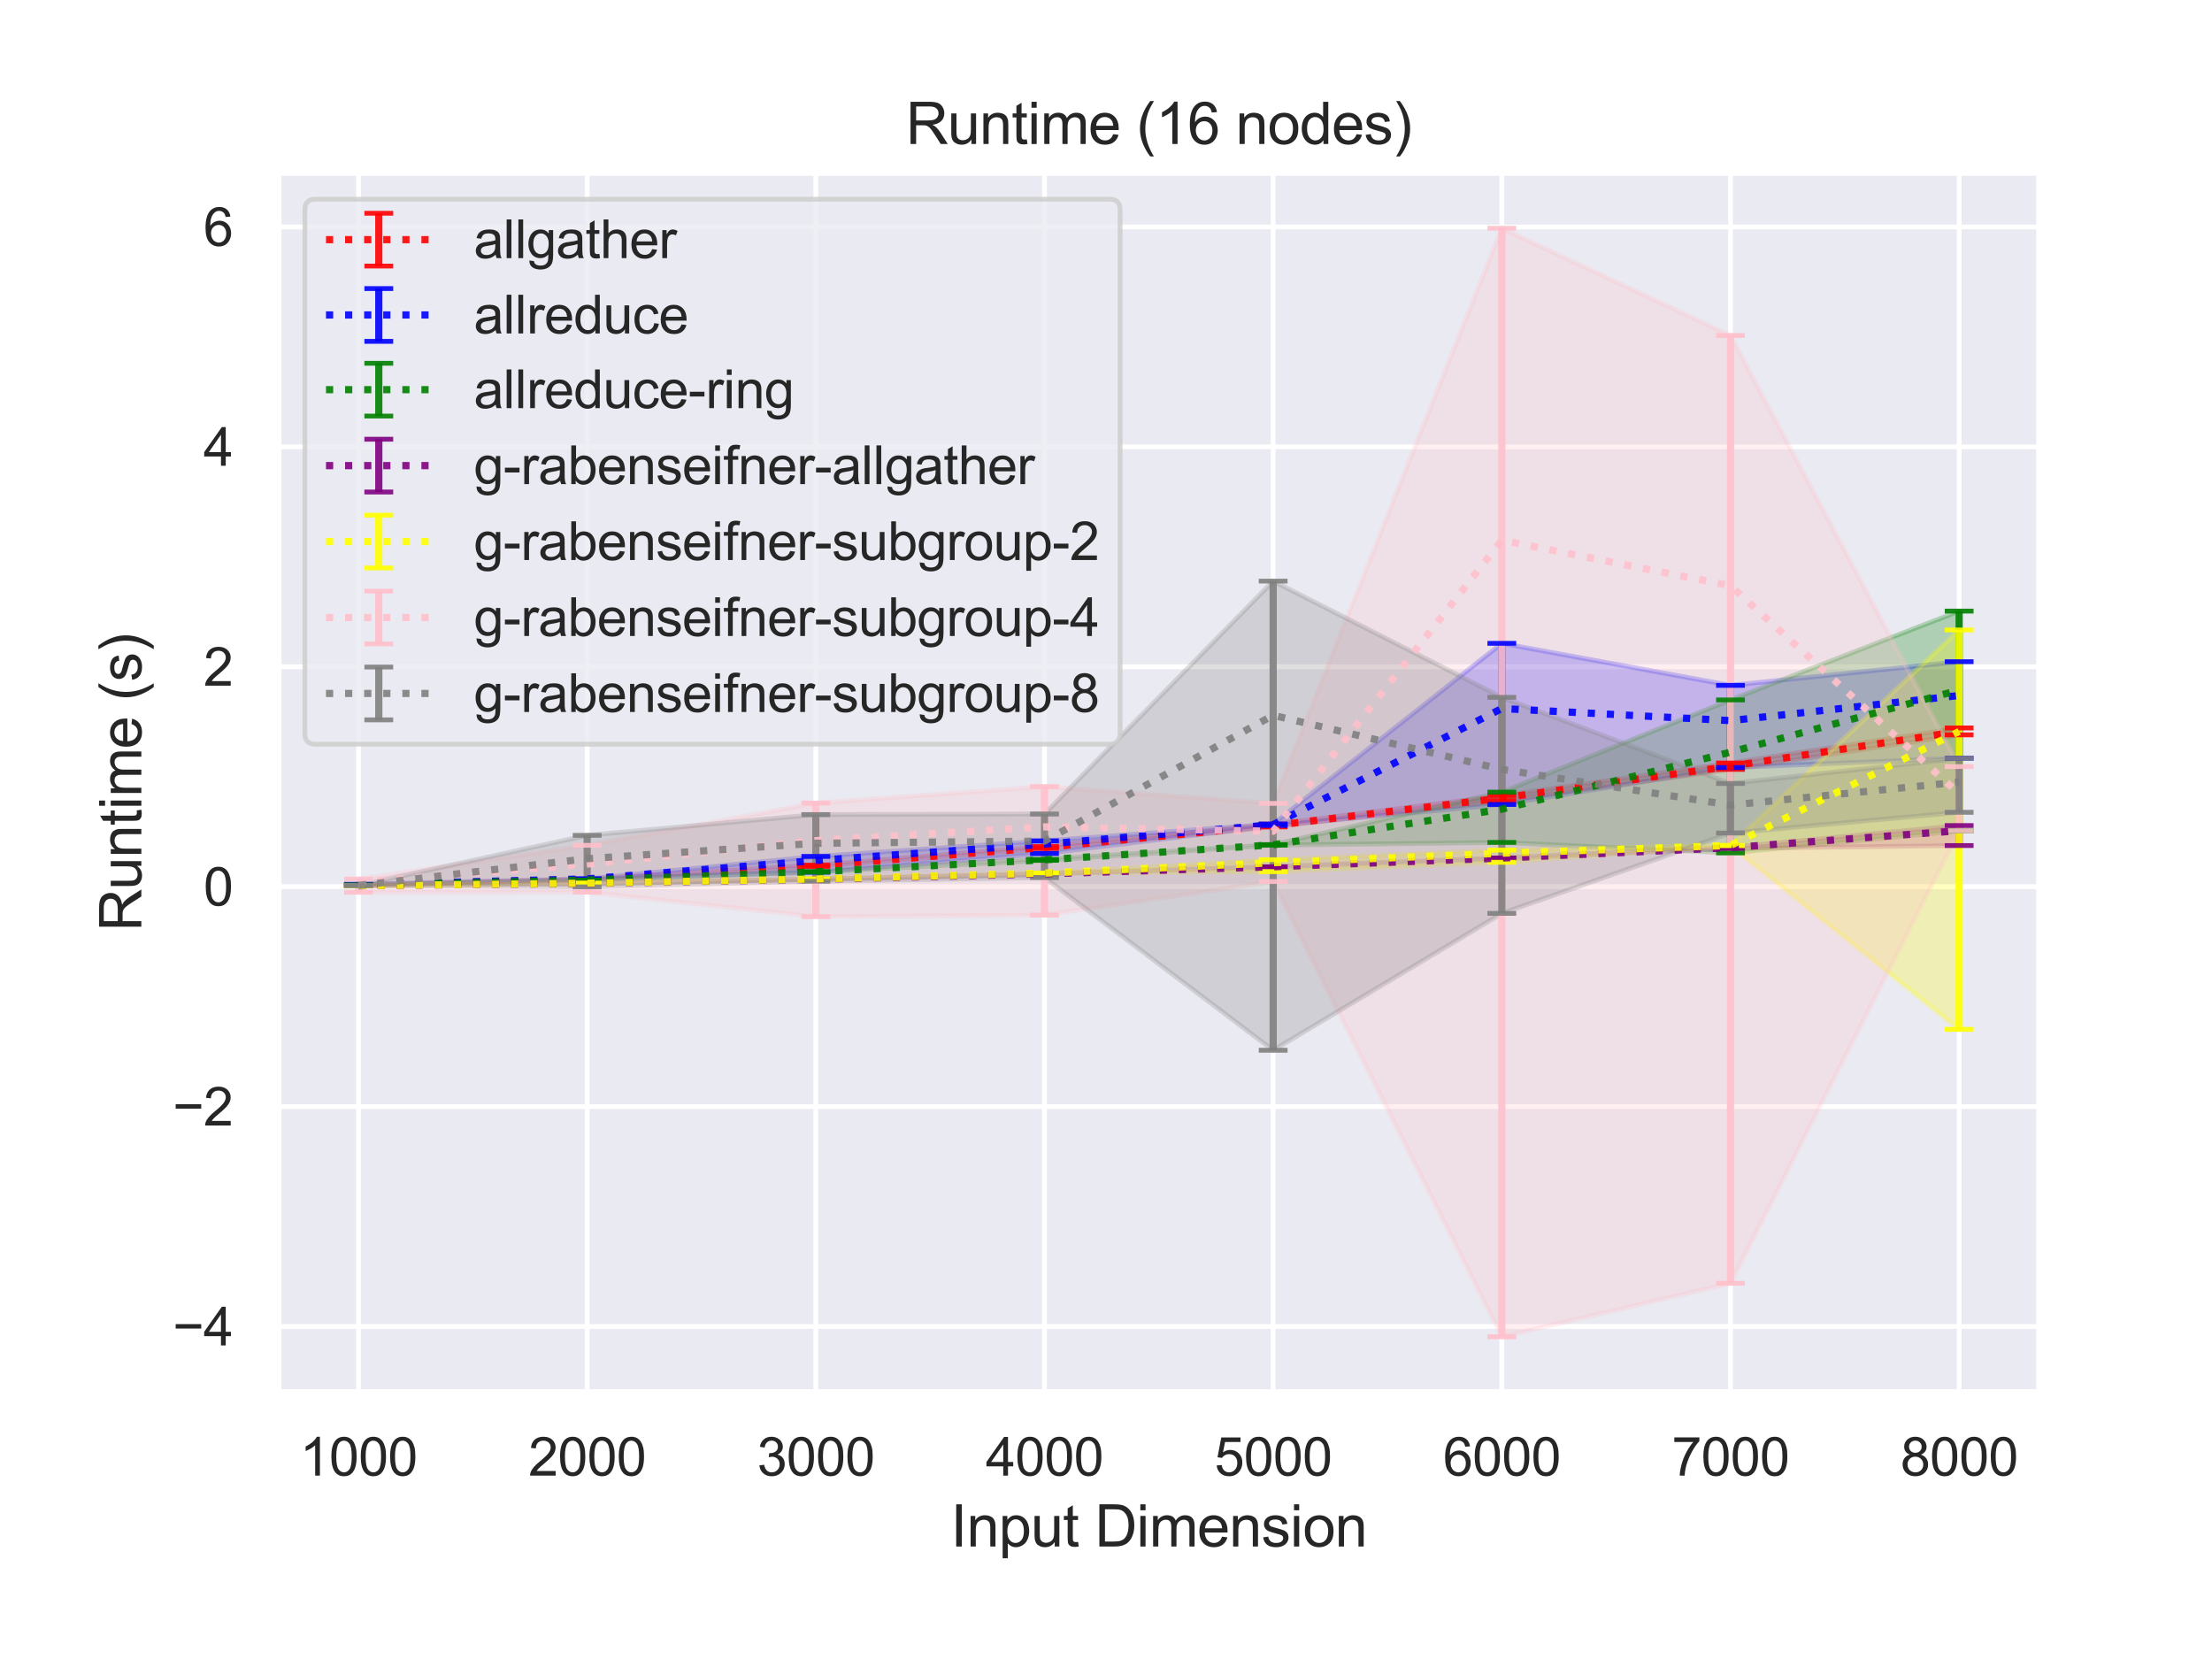 <?xml version="1.0" encoding="utf-8" standalone="no"?>
<!DOCTYPE svg PUBLIC "-//W3C//DTD SVG 1.1//EN"
  "http://www.w3.org/Graphics/SVG/1.1/DTD/svg11.dtd">
<svg height="345.6pt" version="1.1" viewBox="0 0 460.8 345.6" width="460.8pt" xmlns="http://www.w3.org/2000/svg" xmlns:xlink="http://www.w3.org/1999/xlink">
 <defs>
  <style type="text/css">*{stroke-linecap:butt;stroke-linejoin:round;}</style>
 </defs>
 <g id="figure_1">
  <g id="patch_1">
   <path d="M 0 345.6 
L 460.8 345.6 
L 460.8 0 
L 0 0 
z
" style="fill:#ffffff;"/>
  </g>
  <g id="axes_1">
   <g id="patch_2">
    <path d="M 58.01 290.02 
L 424.8 290.02 
L 424.8 36 
L 58.01 36 
z
" style="fill:#eaeaf2;"/>
   </g>
   <g id="matplotlib.axis_1">
    <g id="xtick_1">
     <g id="line2d_1">
      <path clip-path="url(#p15e74ab1cf)" d="M 74.682 290.02 
L 74.682 36 
" style="fill:none;stroke:#ffffff;stroke-linecap:round;"/>
     </g>
     <g id="text_1">
      <!-- 1000 -->
      <g style="fill:#262626;" transform="translate(62.448 307.394)scale(0.11 -0.11)">
       <defs>
        <path d="M 2384 0 
L 1822 0 
L 1822 3584 
Q 1619 3391 1289 3197 
Q 959 3003 697 2906 
L 697 3450 
Q 1169 3672 1522 3987 
Q 1875 4303 2022 4600 
L 2384 4600 
L 2384 0 
z
" id="ArialMT-31" transform="scale(0.016)"/>
        <path d="M 266 2259 
Q 266 3072 433 3567 
Q 600 4063 929 4331 
Q 1259 4600 1759 4600 
Q 2128 4600 2406 4451 
Q 2684 4303 2865 4023 
Q 3047 3744 3150 3342 
Q 3253 2941 3253 2259 
Q 3253 1453 3087 958 
Q 2922 463 2592 192 
Q 2263 -78 1759 -78 
Q 1097 -78 719 397 
Q 266 969 266 2259 
z
M 844 2259 
Q 844 1131 1108 757 
Q 1372 384 1759 384 
Q 2147 384 2411 759 
Q 2675 1134 2675 2259 
Q 2675 3391 2411 3762 
Q 2147 4134 1753 4134 
Q 1366 4134 1134 3806 
Q 844 3388 844 2259 
z
" id="ArialMT-30" transform="scale(0.016)"/>
       </defs>
       <use xlink:href="#ArialMT-31"/>
       <use x="55.615" xlink:href="#ArialMT-30"/>
       <use x="111.23" xlink:href="#ArialMT-30"/>
       <use x="166.846" xlink:href="#ArialMT-30"/>
      </g>
     </g>
    </g>
    <g id="xtick_2">
     <g id="line2d_2">
      <path clip-path="url(#p15e74ab1cf)" d="M 122.317 290.02 
L 122.317 36 
" style="fill:none;stroke:#ffffff;stroke-linecap:round;"/>
     </g>
     <g id="text_2">
      <!-- 2000 -->
      <g style="fill:#262626;" transform="translate(110.083 307.394)scale(0.11 -0.11)">
       <defs>
        <path d="M 3222 541 
L 3222 0 
L 194 0 
Q 188 203 259 391 
Q 375 700 629 1000 
Q 884 1300 1366 1694 
Q 2113 2306 2375 2664 
Q 2638 3022 2638 3341 
Q 2638 3675 2398 3904 
Q 2159 4134 1775 4134 
Q 1369 4134 1125 3890 
Q 881 3647 878 3216 
L 300 3275 
Q 359 3922 746 4261 
Q 1134 4600 1788 4600 
Q 2447 4600 2831 4234 
Q 3216 3869 3216 3328 
Q 3216 3053 3103 2787 
Q 2991 2522 2730 2228 
Q 2469 1934 1863 1422 
Q 1356 997 1212 845 
Q 1069 694 975 541 
L 3222 541 
z
" id="ArialMT-32" transform="scale(0.016)"/>
       </defs>
       <use xlink:href="#ArialMT-32"/>
       <use x="55.615" xlink:href="#ArialMT-30"/>
       <use x="111.23" xlink:href="#ArialMT-30"/>
       <use x="166.846" xlink:href="#ArialMT-30"/>
      </g>
     </g>
    </g>
    <g id="xtick_3">
     <g id="line2d_3">
      <path clip-path="url(#p15e74ab1cf)" d="M 169.952 290.02 
L 169.952 36 
" style="fill:none;stroke:#ffffff;stroke-linecap:round;"/>
     </g>
     <g id="text_3">
      <!-- 3000 -->
      <g style="fill:#262626;" transform="translate(157.718 307.394)scale(0.11 -0.11)">
       <defs>
        <path d="M 269 1209 
L 831 1284 
Q 928 806 1161 595 
Q 1394 384 1728 384 
Q 2125 384 2398 659 
Q 2672 934 2672 1341 
Q 2672 1728 2419 1979 
Q 2166 2231 1775 2231 
Q 1616 2231 1378 2169 
L 1441 2663 
Q 1497 2656 1531 2656 
Q 1891 2656 2178 2843 
Q 2466 3031 2466 3422 
Q 2466 3731 2256 3934 
Q 2047 4138 1716 4138 
Q 1388 4138 1169 3931 
Q 950 3725 888 3313 
L 325 3413 
Q 428 3978 793 4289 
Q 1159 4600 1703 4600 
Q 2078 4600 2393 4439 
Q 2709 4278 2876 4000 
Q 3044 3722 3044 3409 
Q 3044 3113 2884 2869 
Q 2725 2625 2413 2481 
Q 2819 2388 3044 2092 
Q 3269 1797 3269 1353 
Q 3269 753 2831 336 
Q 2394 -81 1725 -81 
Q 1122 -81 723 278 
Q 325 638 269 1209 
z
" id="ArialMT-33" transform="scale(0.016)"/>
       </defs>
       <use xlink:href="#ArialMT-33"/>
       <use x="55.615" xlink:href="#ArialMT-30"/>
       <use x="111.23" xlink:href="#ArialMT-30"/>
       <use x="166.846" xlink:href="#ArialMT-30"/>
      </g>
     </g>
    </g>
    <g id="xtick_4">
     <g id="line2d_4">
      <path clip-path="url(#p15e74ab1cf)" d="M 217.587 290.02 
L 217.587 36 
" style="fill:none;stroke:#ffffff;stroke-linecap:round;"/>
     </g>
     <g id="text_4">
      <!-- 4000 -->
      <g style="fill:#262626;" transform="translate(205.353 307.394)scale(0.11 -0.11)">
       <defs>
        <path d="M 2069 0 
L 2069 1097 
L 81 1097 
L 81 1613 
L 2172 4581 
L 2631 4581 
L 2631 1613 
L 3250 1613 
L 3250 1097 
L 2631 1097 
L 2631 0 
L 2069 0 
z
M 2069 1613 
L 2069 3678 
L 634 1613 
L 2069 1613 
z
" id="ArialMT-34" transform="scale(0.016)"/>
       </defs>
       <use xlink:href="#ArialMT-34"/>
       <use x="55.615" xlink:href="#ArialMT-30"/>
       <use x="111.23" xlink:href="#ArialMT-30"/>
       <use x="166.846" xlink:href="#ArialMT-30"/>
      </g>
     </g>
    </g>
    <g id="xtick_5">
     <g id="line2d_5">
      <path clip-path="url(#p15e74ab1cf)" d="M 265.223 290.02 
L 265.223 36 
" style="fill:none;stroke:#ffffff;stroke-linecap:round;"/>
     </g>
     <g id="text_5">
      <!-- 5000 -->
      <g style="fill:#262626;" transform="translate(252.988 307.394)scale(0.11 -0.11)">
       <defs>
        <path d="M 266 1200 
L 856 1250 
Q 922 819 1161 601 
Q 1400 384 1738 384 
Q 2144 384 2425 690 
Q 2706 997 2706 1503 
Q 2706 1984 2436 2262 
Q 2166 2541 1728 2541 
Q 1456 2541 1237 2417 
Q 1019 2294 894 2097 
L 366 2166 
L 809 4519 
L 3088 4519 
L 3088 3981 
L 1259 3981 
L 1013 2750 
Q 1425 3038 1878 3038 
Q 2478 3038 2890 2622 
Q 3303 2206 3303 1553 
Q 3303 931 2941 478 
Q 2500 -78 1738 -78 
Q 1113 -78 717 272 
Q 322 622 266 1200 
z
" id="ArialMT-35" transform="scale(0.016)"/>
       </defs>
       <use xlink:href="#ArialMT-35"/>
       <use x="55.615" xlink:href="#ArialMT-30"/>
       <use x="111.23" xlink:href="#ArialMT-30"/>
       <use x="166.846" xlink:href="#ArialMT-30"/>
      </g>
     </g>
    </g>
    <g id="xtick_6">
     <g id="line2d_6">
      <path clip-path="url(#p15e74ab1cf)" d="M 312.858 290.02 
L 312.858 36 
" style="fill:none;stroke:#ffffff;stroke-linecap:round;"/>
     </g>
     <g id="text_6">
      <!-- 6000 -->
      <g style="fill:#262626;" transform="translate(300.624 307.394)scale(0.11 -0.11)">
       <defs>
        <path d="M 3184 3459 
L 2625 3416 
Q 2550 3747 2413 3897 
Q 2184 4138 1850 4138 
Q 1581 4138 1378 3988 
Q 1113 3794 959 3422 
Q 806 3050 800 2363 
Q 1003 2672 1297 2822 
Q 1591 2972 1913 2972 
Q 2475 2972 2870 2558 
Q 3266 2144 3266 1488 
Q 3266 1056 3080 686 
Q 2894 316 2569 119 
Q 2244 -78 1831 -78 
Q 1128 -78 684 439 
Q 241 956 241 2144 
Q 241 3472 731 4075 
Q 1159 4600 1884 4600 
Q 2425 4600 2770 4297 
Q 3116 3994 3184 3459 
z
M 888 1484 
Q 888 1194 1011 928 
Q 1134 663 1356 523 
Q 1578 384 1822 384 
Q 2178 384 2434 671 
Q 2691 959 2691 1453 
Q 2691 1928 2437 2201 
Q 2184 2475 1800 2475 
Q 1419 2475 1153 2201 
Q 888 1928 888 1484 
z
" id="ArialMT-36" transform="scale(0.016)"/>
       </defs>
       <use xlink:href="#ArialMT-36"/>
       <use x="55.615" xlink:href="#ArialMT-30"/>
       <use x="111.23" xlink:href="#ArialMT-30"/>
       <use x="166.846" xlink:href="#ArialMT-30"/>
      </g>
     </g>
    </g>
    <g id="xtick_7">
     <g id="line2d_7">
      <path clip-path="url(#p15e74ab1cf)" d="M 360.493 290.02 
L 360.493 36 
" style="fill:none;stroke:#ffffff;stroke-linecap:round;"/>
     </g>
     <g id="text_7">
      <!-- 7000 -->
      <g style="fill:#262626;" transform="translate(348.259 307.394)scale(0.11 -0.11)">
       <defs>
        <path d="M 303 3981 
L 303 4522 
L 3269 4522 
L 3269 4084 
Q 2831 3619 2401 2847 
Q 1972 2075 1738 1259 
Q 1569 684 1522 0 
L 944 0 
Q 953 541 1156 1306 
Q 1359 2072 1739 2783 
Q 2119 3494 2547 3981 
L 303 3981 
z
" id="ArialMT-37" transform="scale(0.016)"/>
       </defs>
       <use xlink:href="#ArialMT-37"/>
       <use x="55.615" xlink:href="#ArialMT-30"/>
       <use x="111.23" xlink:href="#ArialMT-30"/>
       <use x="166.846" xlink:href="#ArialMT-30"/>
      </g>
     </g>
    </g>
    <g id="xtick_8">
     <g id="line2d_8">
      <path clip-path="url(#p15e74ab1cf)" d="M 408.128 290.02 
L 408.128 36 
" style="fill:none;stroke:#ffffff;stroke-linecap:round;"/>
     </g>
     <g id="text_8">
      <!-- 8000 -->
      <g style="fill:#262626;" transform="translate(395.894 307.394)scale(0.11 -0.11)">
       <defs>
        <path d="M 1131 2484 
Q 781 2613 612 2850 
Q 444 3088 444 3419 
Q 444 3919 803 4259 
Q 1163 4600 1759 4600 
Q 2359 4600 2725 4251 
Q 3091 3903 3091 3403 
Q 3091 3084 2923 2848 
Q 2756 2613 2416 2484 
Q 2838 2347 3058 2040 
Q 3278 1734 3278 1309 
Q 3278 722 2862 322 
Q 2447 -78 1769 -78 
Q 1091 -78 675 323 
Q 259 725 259 1325 
Q 259 1772 486 2073 
Q 713 2375 1131 2484 
z
M 1019 3438 
Q 1019 3113 1228 2906 
Q 1438 2700 1772 2700 
Q 2097 2700 2305 2904 
Q 2513 3109 2513 3406 
Q 2513 3716 2298 3927 
Q 2084 4138 1766 4138 
Q 1444 4138 1231 3931 
Q 1019 3725 1019 3438 
z
M 838 1322 
Q 838 1081 952 856 
Q 1066 631 1291 507 
Q 1516 384 1775 384 
Q 2178 384 2440 643 
Q 2703 903 2703 1303 
Q 2703 1709 2433 1975 
Q 2163 2241 1756 2241 
Q 1359 2241 1098 1978 
Q 838 1716 838 1322 
z
" id="ArialMT-38" transform="scale(0.016)"/>
       </defs>
       <use xlink:href="#ArialMT-38"/>
       <use x="55.615" xlink:href="#ArialMT-30"/>
       <use x="111.23" xlink:href="#ArialMT-30"/>
       <use x="166.846" xlink:href="#ArialMT-30"/>
      </g>
     </g>
    </g>
    <g id="text_9">
     <!-- Input Dimension -->
     <g style="fill:#262626;" transform="translate(198.051 322.169)scale(0.12 -0.12)">
      <defs>
       <path d="M 597 0 
L 597 4581 
L 1203 4581 
L 1203 0 
L 597 0 
z
" id="ArialMT-49" transform="scale(0.016)"/>
       <path d="M 422 0 
L 422 3319 
L 928 3319 
L 928 2847 
Q 1294 3394 1984 3394 
Q 2284 3394 2536 3286 
Q 2788 3178 2913 3003 
Q 3038 2828 3088 2588 
Q 3119 2431 3119 2041 
L 3119 0 
L 2556 0 
L 2556 2019 
Q 2556 2363 2490 2533 
Q 2425 2703 2258 2804 
Q 2091 2906 1866 2906 
Q 1506 2906 1245 2678 
Q 984 2450 984 1813 
L 984 0 
L 422 0 
z
" id="ArialMT-6e" transform="scale(0.016)"/>
       <path d="M 422 -1272 
L 422 3319 
L 934 3319 
L 934 2888 
Q 1116 3141 1344 3267 
Q 1572 3394 1897 3394 
Q 2322 3394 2647 3175 
Q 2972 2956 3137 2557 
Q 3303 2159 3303 1684 
Q 3303 1175 3120 767 
Q 2938 359 2589 142 
Q 2241 -75 1856 -75 
Q 1575 -75 1351 44 
Q 1128 163 984 344 
L 984 -1272 
L 422 -1272 
z
M 931 1641 
Q 931 1000 1190 694 
Q 1450 388 1819 388 
Q 2194 388 2461 705 
Q 2728 1022 2728 1688 
Q 2728 2322 2467 2637 
Q 2206 2953 1844 2953 
Q 1484 2953 1207 2617 
Q 931 2281 931 1641 
z
" id="ArialMT-70" transform="scale(0.016)"/>
       <path d="M 2597 0 
L 2597 488 
Q 2209 -75 1544 -75 
Q 1250 -75 995 37 
Q 741 150 617 320 
Q 494 491 444 738 
Q 409 903 409 1263 
L 409 3319 
L 972 3319 
L 972 1478 
Q 972 1038 1006 884 
Q 1059 663 1231 536 
Q 1403 409 1656 409 
Q 1909 409 2131 539 
Q 2353 669 2445 892 
Q 2538 1116 2538 1541 
L 2538 3319 
L 3100 3319 
L 3100 0 
L 2597 0 
z
" id="ArialMT-75" transform="scale(0.016)"/>
       <path d="M 1650 503 
L 1731 6 
Q 1494 -44 1306 -44 
Q 1000 -44 831 53 
Q 663 150 594 308 
Q 525 466 525 972 
L 525 2881 
L 113 2881 
L 113 3319 
L 525 3319 
L 525 4141 
L 1084 4478 
L 1084 3319 
L 1650 3319 
L 1650 2881 
L 1084 2881 
L 1084 941 
Q 1084 700 1114 631 
Q 1144 563 1211 522 
Q 1278 481 1403 481 
Q 1497 481 1650 503 
z
" id="ArialMT-74" transform="scale(0.016)"/>
       <path id="ArialMT-20" transform="scale(0.016)"/>
       <path d="M 494 0 
L 494 4581 
L 2072 4581 
Q 2606 4581 2888 4516 
Q 3281 4425 3559 4188 
Q 3922 3881 4101 3404 
Q 4281 2928 4281 2316 
Q 4281 1794 4159 1391 
Q 4038 988 3847 723 
Q 3656 459 3429 307 
Q 3203 156 2883 78 
Q 2563 0 2147 0 
L 494 0 
z
M 1100 541 
L 2078 541 
Q 2531 541 2789 625 
Q 3047 709 3200 863 
Q 3416 1078 3536 1442 
Q 3656 1806 3656 2325 
Q 3656 3044 3420 3430 
Q 3184 3816 2847 3947 
Q 2603 4041 2063 4041 
L 1100 4041 
L 1100 541 
z
" id="ArialMT-44" transform="scale(0.016)"/>
       <path d="M 425 3934 
L 425 4581 
L 988 4581 
L 988 3934 
L 425 3934 
z
M 425 0 
L 425 3319 
L 988 3319 
L 988 0 
L 425 0 
z
" id="ArialMT-69" transform="scale(0.016)"/>
       <path d="M 422 0 
L 422 3319 
L 925 3319 
L 925 2853 
Q 1081 3097 1340 3245 
Q 1600 3394 1931 3394 
Q 2300 3394 2536 3241 
Q 2772 3088 2869 2813 
Q 3263 3394 3894 3394 
Q 4388 3394 4653 3120 
Q 4919 2847 4919 2278 
L 4919 0 
L 4359 0 
L 4359 2091 
Q 4359 2428 4304 2576 
Q 4250 2725 4106 2815 
Q 3963 2906 3769 2906 
Q 3419 2906 3187 2673 
Q 2956 2441 2956 1928 
L 2956 0 
L 2394 0 
L 2394 2156 
Q 2394 2531 2256 2718 
Q 2119 2906 1806 2906 
Q 1569 2906 1367 2781 
Q 1166 2656 1075 2415 
Q 984 2175 984 1722 
L 984 0 
L 422 0 
z
" id="ArialMT-6d" transform="scale(0.016)"/>
       <path d="M 2694 1069 
L 3275 997 
Q 3138 488 2766 206 
Q 2394 -75 1816 -75 
Q 1088 -75 661 373 
Q 234 822 234 1631 
Q 234 2469 665 2931 
Q 1097 3394 1784 3394 
Q 2450 3394 2872 2941 
Q 3294 2488 3294 1666 
Q 3294 1616 3291 1516 
L 816 1516 
Q 847 969 1125 678 
Q 1403 388 1819 388 
Q 2128 388 2347 550 
Q 2566 713 2694 1069 
z
M 847 1978 
L 2700 1978 
Q 2663 2397 2488 2606 
Q 2219 2931 1791 2931 
Q 1403 2931 1139 2672 
Q 875 2413 847 1978 
z
" id="ArialMT-65" transform="scale(0.016)"/>
       <path d="M 197 991 
L 753 1078 
Q 800 744 1014 566 
Q 1228 388 1613 388 
Q 2000 388 2187 545 
Q 2375 703 2375 916 
Q 2375 1106 2209 1216 
Q 2094 1291 1634 1406 
Q 1016 1563 777 1677 
Q 538 1791 414 1992 
Q 291 2194 291 2438 
Q 291 2659 392 2848 
Q 494 3038 669 3163 
Q 800 3259 1026 3326 
Q 1253 3394 1513 3394 
Q 1903 3394 2198 3281 
Q 2494 3169 2634 2976 
Q 2775 2784 2828 2463 
L 2278 2388 
Q 2241 2644 2061 2787 
Q 1881 2931 1553 2931 
Q 1166 2931 1000 2803 
Q 834 2675 834 2503 
Q 834 2394 903 2306 
Q 972 2216 1119 2156 
Q 1203 2125 1616 2013 
Q 2213 1853 2448 1751 
Q 2684 1650 2818 1456 
Q 2953 1263 2953 975 
Q 2953 694 2789 445 
Q 2625 197 2315 61 
Q 2006 -75 1616 -75 
Q 969 -75 630 194 
Q 291 463 197 991 
z
" id="ArialMT-73" transform="scale(0.016)"/>
       <path d="M 213 1659 
Q 213 2581 725 3025 
Q 1153 3394 1769 3394 
Q 2453 3394 2887 2945 
Q 3322 2497 3322 1706 
Q 3322 1066 3130 698 
Q 2938 331 2570 128 
Q 2203 -75 1769 -75 
Q 1072 -75 642 372 
Q 213 819 213 1659 
z
M 791 1659 
Q 791 1022 1069 705 
Q 1347 388 1769 388 
Q 2188 388 2466 706 
Q 2744 1025 2744 1678 
Q 2744 2294 2464 2611 
Q 2184 2928 1769 2928 
Q 1347 2928 1069 2612 
Q 791 2297 791 1659 
z
" id="ArialMT-6f" transform="scale(0.016)"/>
      </defs>
      <use xlink:href="#ArialMT-49"/>
      <use x="27.783" xlink:href="#ArialMT-6e"/>
      <use x="83.398" xlink:href="#ArialMT-70"/>
      <use x="139.014" xlink:href="#ArialMT-75"/>
      <use x="194.629" xlink:href="#ArialMT-74"/>
      <use x="222.412" xlink:href="#ArialMT-20"/>
      <use x="250.195" xlink:href="#ArialMT-44"/>
      <use x="322.412" xlink:href="#ArialMT-69"/>
      <use x="344.629" xlink:href="#ArialMT-6d"/>
      <use x="427.93" xlink:href="#ArialMT-65"/>
      <use x="483.545" xlink:href="#ArialMT-6e"/>
      <use x="539.16" xlink:href="#ArialMT-73"/>
      <use x="589.16" xlink:href="#ArialMT-69"/>
      <use x="611.377" xlink:href="#ArialMT-6f"/>
      <use x="666.992" xlink:href="#ArialMT-6e"/>
     </g>
    </g>
   </g>
   <g id="matplotlib.axis_2">
    <g id="ytick_1">
     <g id="line2d_9">
      <path clip-path="url(#p15e74ab1cf)" d="M 58.01 276.34 
L 424.8 276.34 
" style="fill:none;stroke:#ffffff;stroke-linecap:round;"/>
     </g>
     <g id="text_10">
      <!-- −4 -->
      <g style="fill:#262626;" transform="translate(35.968 280.277)scale(0.11 -0.11)">
       <defs>
        <path d="M 3381 1997 
L 356 1997 
L 356 2522 
L 3381 2522 
L 3381 1997 
z
" id="ArialMT-2212" transform="scale(0.016)"/>
       </defs>
       <use xlink:href="#ArialMT-2212"/>
       <use x="58.398" xlink:href="#ArialMT-34"/>
      </g>
     </g>
    </g>
    <g id="ytick_2">
     <g id="line2d_10">
      <path clip-path="url(#p15e74ab1cf)" d="M 58.01 230.527 
L 424.8 230.527 
" style="fill:none;stroke:#ffffff;stroke-linecap:round;"/>
     </g>
     <g id="text_11">
      <!-- −2 -->
      <g style="fill:#262626;" transform="translate(35.968 234.464)scale(0.11 -0.11)">
       <use xlink:href="#ArialMT-2212"/>
       <use x="58.398" xlink:href="#ArialMT-32"/>
      </g>
     </g>
    </g>
    <g id="ytick_3">
     <g id="line2d_11">
      <path clip-path="url(#p15e74ab1cf)" d="M 58.01 184.714 
L 424.8 184.714 
" style="fill:none;stroke:#ffffff;stroke-linecap:round;"/>
     </g>
     <g id="text_12">
      <!-- 0 -->
      <g style="fill:#262626;" transform="translate(42.393 188.651)scale(0.11 -0.11)">
       <use xlink:href="#ArialMT-30"/>
      </g>
     </g>
    </g>
    <g id="ytick_4">
     <g id="line2d_12">
      <path clip-path="url(#p15e74ab1cf)" d="M 58.01 138.902 
L 424.8 138.902 
" style="fill:none;stroke:#ffffff;stroke-linecap:round;"/>
     </g>
     <g id="text_13">
      <!-- 2 -->
      <g style="fill:#262626;" transform="translate(42.393 142.839)scale(0.11 -0.11)">
       <use xlink:href="#ArialMT-32"/>
      </g>
     </g>
    </g>
    <g id="ytick_5">
     <g id="line2d_13">
      <path clip-path="url(#p15e74ab1cf)" d="M 58.01 93.089 
L 424.8 93.089 
" style="fill:none;stroke:#ffffff;stroke-linecap:round;"/>
     </g>
     <g id="text_14">
      <!-- 4 -->
      <g style="fill:#262626;" transform="translate(42.393 97.026)scale(0.11 -0.11)">
       <use xlink:href="#ArialMT-34"/>
      </g>
     </g>
    </g>
    <g id="ytick_6">
     <g id="line2d_14">
      <path clip-path="url(#p15e74ab1cf)" d="M 58.01 47.276 
L 424.8 47.276 
" style="fill:none;stroke:#ffffff;stroke-linecap:round;"/>
     </g>
     <g id="text_15">
      <!-- 6 -->
      <g style="fill:#262626;" transform="translate(42.393 51.213)scale(0.11 -0.11)">
       <use xlink:href="#ArialMT-36"/>
      </g>
     </g>
    </g>
    <g id="text_16">
     <!-- Runtime (s) -->
     <g style="fill:#262626;" transform="translate(29.443 194.013)rotate(-90)scale(0.12 -0.12)">
      <defs>
       <path d="M 503 0 
L 503 4581 
L 2534 4581 
Q 3147 4581 3465 4457 
Q 3784 4334 3975 4021 
Q 4166 3709 4166 3331 
Q 4166 2844 3850 2509 
Q 3534 2175 2875 2084 
Q 3116 1969 3241 1856 
Q 3506 1613 3744 1247 
L 4541 0 
L 3778 0 
L 3172 953 
Q 2906 1366 2734 1584 
Q 2563 1803 2427 1890 
Q 2291 1978 2150 2013 
Q 2047 2034 1813 2034 
L 1109 2034 
L 1109 0 
L 503 0 
z
M 1109 2559 
L 2413 2559 
Q 2828 2559 3062 2645 
Q 3297 2731 3419 2920 
Q 3541 3109 3541 3331 
Q 3541 3656 3305 3865 
Q 3069 4075 2559 4075 
L 1109 4075 
L 1109 2559 
z
" id="ArialMT-52" transform="scale(0.016)"/>
       <path d="M 1497 -1347 
Q 1031 -759 709 28 
Q 388 816 388 1659 
Q 388 2403 628 3084 
Q 909 3875 1497 4659 
L 1900 4659 
Q 1522 4009 1400 3731 
Q 1209 3300 1100 2831 
Q 966 2247 966 1656 
Q 966 153 1900 -1347 
L 1497 -1347 
z
" id="ArialMT-28" transform="scale(0.016)"/>
       <path d="M 791 -1347 
L 388 -1347 
Q 1322 153 1322 1656 
Q 1322 2244 1188 2822 
Q 1081 3291 891 3722 
Q 769 4003 388 4659 
L 791 4659 
Q 1378 3875 1659 3084 
Q 1900 2403 1900 1659 
Q 1900 816 1576 28 
Q 1253 -759 791 -1347 
z
" id="ArialMT-29" transform="scale(0.016)"/>
      </defs>
      <use xlink:href="#ArialMT-52"/>
      <use x="72.217" xlink:href="#ArialMT-75"/>
      <use x="127.832" xlink:href="#ArialMT-6e"/>
      <use x="183.447" xlink:href="#ArialMT-74"/>
      <use x="211.23" xlink:href="#ArialMT-69"/>
      <use x="233.447" xlink:href="#ArialMT-6d"/>
      <use x="316.748" xlink:href="#ArialMT-65"/>
      <use x="372.363" xlink:href="#ArialMT-20"/>
      <use x="400.146" xlink:href="#ArialMT-28"/>
      <use x="433.447" xlink:href="#ArialMT-73"/>
      <use x="483.447" xlink:href="#ArialMT-29"/>
     </g>
    </g>
   </g>
   <g id="PolyCollection_1">
    <defs>
     <path d="M 74.682 -161.273 
L 74.682 -161.257 
L 122.317 -162.403 
L 169.952 -165.111 
L 217.587 -168.858 
L 265.223 -173.339 
L 312.858 -178.795 
L 360.493 -185.32 
L 408.128 -192.518 
L 408.128 -193.953 
L 408.128 -193.953 
L 360.493 -186.642 
L 312.858 -179.864 
L 265.223 -173.888 
L 217.587 -169.243 
L 169.952 -165.375 
L 122.317 -162.45 
L 74.682 -161.273 
z
" id="m0cf8b99dc8" style="stroke:#ff0000;stroke-opacity:0.25;"/>
    </defs>
    <g clip-path="url(#p15e74ab1cf)">
     <use style="fill:#ff0000;fill-opacity:0.25;stroke:#ff0000;stroke-opacity:0.25;" x="0" xlink:href="#m0cf8b99dc8" y="345.6"/>
    </g>
   </g>
   <g id="PolyCollection_2">
    <defs>
     <path d="M 74.682 -161.392 
L 74.682 -161.287 
L 122.317 -162.494 
L 169.952 -163.912 
L 217.587 -167.792 
L 265.223 -173.621 
L 312.858 -178.013 
L 360.493 -185.699 
L 408.128 -187.652 
L 408.128 -207.761 
L 408.128 -207.761 
L 360.493 -202.825 
L 312.858 -211.581 
L 265.223 -173.947 
L 217.587 -170.436 
L 169.952 -167.191 
L 122.317 -162.52 
L 74.682 -161.392 
z
" id="m070fe03734" style="stroke:#0000ff;stroke-opacity:0.25;"/>
    </defs>
    <g clip-path="url(#p15e74ab1cf)">
     <use style="fill:#0000ff;fill-opacity:0.25;stroke:#0000ff;stroke-opacity:0.25;" x="0" xlink:href="#m070fe03734" y="345.6"/>
    </g>
   </g>
   <g id="PolyCollection_3">
    <defs>
     <path d="M 74.682 -161.235 
L 74.682 -161.223 
L 122.317 -162.238 
L 169.952 -163.948 
L 217.587 -166.38 
L 265.223 -169.55 
L 312.858 -170.105 
L 360.493 -167.919 
L 408.128 -172.514 
L 408.128 -218.295 
L 408.128 -218.295 
L 360.493 -199.797 
L 312.858 -180.583 
L 265.223 -169.65 
L 217.587 -166.548 
L 169.952 -164.008 
L 122.317 -162.277 
L 74.682 -161.235 
z
" id="mb2ff23a77f" style="stroke:#008000;stroke-opacity:0.25;"/>
    </defs>
    <g clip-path="url(#p15e74ab1cf)">
     <use style="fill:#008000;fill-opacity:0.25;stroke:#008000;stroke-opacity:0.25;" x="0" xlink:href="#mb2ff23a77f" y="345.6"/>
    </g>
   </g>
   <g id="PolyCollection_4">
    <defs>
     <path d="M 74.682 -161.089 
L 74.682 -161.061 
L 122.317 -161.567 
L 169.952 -162.383 
L 217.587 -163.547 
L 265.223 -165.024 
L 312.858 -166.821 
L 360.493 -168.875 
L 408.128 -169.46 
L 408.128 -173.623 
L 408.128 -173.623 
L 360.493 -169.071 
L 312.858 -166.869 
L 265.223 -165.037 
L 217.587 -163.562 
L 169.952 -162.447 
L 122.317 -161.573 
L 74.682 -161.089 
z
" id="md5688d219c" style="stroke:#800080;stroke-opacity:0.25;"/>
    </defs>
    <g clip-path="url(#p15e74ab1cf)">
     <use style="fill:#800080;fill-opacity:0.25;stroke:#800080;stroke-opacity:0.25;" x="0" xlink:href="#md5688d219c" y="345.6"/>
    </g>
   </g>
   <g id="PolyCollection_5">
    <defs>
     <path d="M 74.682 -161.086 
L 74.682 -161.076 
L 122.317 -161.6 
L 169.952 -162.472 
L 217.587 -163.7 
L 265.223 -164.022 
L 312.858 -165.975 
L 360.493 -169.434 
L 408.128 -131.162 
L 408.128 -214.369 
L 408.128 -214.369 
L 360.493 -169.497 
L 312.858 -168.505 
L 265.223 -166.506 
L 217.587 -163.72 
L 169.952 -162.483 
L 122.317 -161.634 
L 74.682 -161.086 
z
" id="mb4c47f4761" style="stroke:#ffff00;stroke-opacity:0.25;"/>
    </defs>
    <g clip-path="url(#p15e74ab1cf)">
     <use style="fill:#ffff00;fill-opacity:0.25;stroke:#ffff00;stroke-opacity:0.25;" x="0" xlink:href="#mb4c47f4761" y="345.6"/>
    </g>
   </g>
   <g id="PolyCollection_6">
    <defs>
     <path d="M 74.682 -162.471 
L 74.682 -159.729 
L 122.317 -159.742 
L 169.952 -154.635 
L 217.587 -154.96 
L 265.223 -161.947 
L 312.858 -67.126 
L 360.493 -78.266 
L 408.128 -172.53 
L 408.128 -185.911 
L 408.128 -185.911 
L 360.493 -275.705 
L 312.858 -298.054 
L 265.223 -178.23 
L 217.587 -181.743 
L 169.952 -178.312 
L 122.317 -169.505 
L 74.682 -162.471 
z
" id="mfcdea066ff" style="stroke:#ffc0cb;stroke-opacity:0.25;"/>
    </defs>
    <g clip-path="url(#p15e74ab1cf)">
     <use style="fill:#ffc0cb;fill-opacity:0.25;stroke:#ffc0cb;stroke-opacity:0.25;" x="0" xlink:href="#mfcdea066ff" y="345.6"/>
    </g>
   </g>
   <g id="PolyCollection_7">
    <defs>
     <path d="M 74.682 -161.138 
L 74.682 -161.129 
L 122.317 -160.858 
L 169.952 -162.027 
L 217.587 -162.792 
L 265.223 -126.811 
L 312.858 -155.328 
L 360.493 -172.063 
L 408.128 -176.382 
L 408.128 -187.638 
L 408.128 -187.638 
L 360.493 -182.385 
L 312.858 -200.332 
L 265.223 -224.544 
L 217.587 -176.024 
L 169.952 -175.905 
L 122.317 -171.587 
L 74.682 -161.138 
z
" id="m2510410d7f" style="stroke:#808080;stroke-opacity:0.25;"/>
    </defs>
    <g clip-path="url(#p15e74ab1cf)">
     <use style="fill:#808080;fill-opacity:0.25;stroke:#808080;stroke-opacity:0.25;" x="0" xlink:href="#m2510410d7f" y="345.6"/>
    </g>
   </g>
   <g id="LineCollection_1">
    <path clip-path="url(#p15e74ab1cf)" d="M 74.682 184.343 
L 74.682 184.327 
" style="fill:none;stroke:#ff0000;stroke-opacity:0.9;stroke-width:1.5;"/>
    <path clip-path="url(#p15e74ab1cf)" d="M 122.317 183.197 
L 122.317 183.15 
" style="fill:none;stroke:#ff0000;stroke-opacity:0.9;stroke-width:1.5;"/>
    <path clip-path="url(#p15e74ab1cf)" d="M 169.952 180.489 
L 169.952 180.225 
" style="fill:none;stroke:#ff0000;stroke-opacity:0.9;stroke-width:1.5;"/>
    <path clip-path="url(#p15e74ab1cf)" d="M 217.587 176.742 
L 217.587 176.357 
" style="fill:none;stroke:#ff0000;stroke-opacity:0.9;stroke-width:1.5;"/>
    <path clip-path="url(#p15e74ab1cf)" d="M 265.223 172.261 
L 265.223 171.712 
" style="fill:none;stroke:#ff0000;stroke-opacity:0.9;stroke-width:1.5;"/>
    <path clip-path="url(#p15e74ab1cf)" d="M 312.858 166.805 
L 312.858 165.736 
" style="fill:none;stroke:#ff0000;stroke-opacity:0.9;stroke-width:1.5;"/>
    <path clip-path="url(#p15e74ab1cf)" d="M 360.493 160.28 
L 360.493 158.958 
" style="fill:none;stroke:#ff0000;stroke-opacity:0.9;stroke-width:1.5;"/>
    <path clip-path="url(#p15e74ab1cf)" d="M 408.128 153.082 
L 408.128 151.647 
" style="fill:none;stroke:#ff0000;stroke-opacity:0.9;stroke-width:1.5;"/>
   </g>
   <g id="LineCollection_2">
    <path clip-path="url(#p15e74ab1cf)" d="M 74.682 184.313 
L 74.682 184.208 
" style="fill:none;stroke:#0000ff;stroke-opacity:0.9;stroke-width:1.5;"/>
    <path clip-path="url(#p15e74ab1cf)" d="M 122.317 183.106 
L 122.317 183.08 
" style="fill:none;stroke:#0000ff;stroke-opacity:0.9;stroke-width:1.5;"/>
    <path clip-path="url(#p15e74ab1cf)" d="M 169.952 181.688 
L 169.952 178.409 
" style="fill:none;stroke:#0000ff;stroke-opacity:0.9;stroke-width:1.5;"/>
    <path clip-path="url(#p15e74ab1cf)" d="M 217.587 177.808 
L 217.587 175.164 
" style="fill:none;stroke:#0000ff;stroke-opacity:0.9;stroke-width:1.5;"/>
    <path clip-path="url(#p15e74ab1cf)" d="M 265.223 171.979 
L 265.223 171.653 
" style="fill:none;stroke:#0000ff;stroke-opacity:0.9;stroke-width:1.5;"/>
    <path clip-path="url(#p15e74ab1cf)" d="M 312.858 167.587 
L 312.858 134.019 
" style="fill:none;stroke:#0000ff;stroke-opacity:0.9;stroke-width:1.5;"/>
    <path clip-path="url(#p15e74ab1cf)" d="M 360.493 159.901 
L 360.493 142.775 
" style="fill:none;stroke:#0000ff;stroke-opacity:0.9;stroke-width:1.5;"/>
    <path clip-path="url(#p15e74ab1cf)" d="M 408.128 157.948 
L 408.128 137.839 
" style="fill:none;stroke:#0000ff;stroke-opacity:0.9;stroke-width:1.5;"/>
   </g>
   <g id="LineCollection_3">
    <path clip-path="url(#p15e74ab1cf)" d="M 74.682 184.377 
L 74.682 184.365 
" style="fill:none;stroke:#008000;stroke-opacity:0.9;stroke-width:1.5;"/>
    <path clip-path="url(#p15e74ab1cf)" d="M 122.317 183.362 
L 122.317 183.323 
" style="fill:none;stroke:#008000;stroke-opacity:0.9;stroke-width:1.5;"/>
    <path clip-path="url(#p15e74ab1cf)" d="M 169.952 181.652 
L 169.952 181.592 
" style="fill:none;stroke:#008000;stroke-opacity:0.9;stroke-width:1.5;"/>
    <path clip-path="url(#p15e74ab1cf)" d="M 217.587 179.22 
L 217.587 179.052 
" style="fill:none;stroke:#008000;stroke-opacity:0.9;stroke-width:1.5;"/>
    <path clip-path="url(#p15e74ab1cf)" d="M 265.223 176.05 
L 265.223 175.95 
" style="fill:none;stroke:#008000;stroke-opacity:0.9;stroke-width:1.5;"/>
    <path clip-path="url(#p15e74ab1cf)" d="M 312.858 175.495 
L 312.858 165.017 
" style="fill:none;stroke:#008000;stroke-opacity:0.9;stroke-width:1.5;"/>
    <path clip-path="url(#p15e74ab1cf)" d="M 360.493 177.681 
L 360.493 145.803 
" style="fill:none;stroke:#008000;stroke-opacity:0.9;stroke-width:1.5;"/>
    <path clip-path="url(#p15e74ab1cf)" d="M 408.128 173.086 
L 408.128 127.305 
" style="fill:none;stroke:#008000;stroke-opacity:0.9;stroke-width:1.5;"/>
   </g>
   <g id="LineCollection_4">
    <path clip-path="url(#p15e74ab1cf)" d="M 74.682 184.539 
L 74.682 184.511 
" style="fill:none;stroke:#800080;stroke-opacity:0.9;stroke-width:1.5;"/>
    <path clip-path="url(#p15e74ab1cf)" d="M 122.317 184.033 
L 122.317 184.027 
" style="fill:none;stroke:#800080;stroke-opacity:0.9;stroke-width:1.5;"/>
    <path clip-path="url(#p15e74ab1cf)" d="M 169.952 183.217 
L 169.952 183.153 
" style="fill:none;stroke:#800080;stroke-opacity:0.9;stroke-width:1.5;"/>
    <path clip-path="url(#p15e74ab1cf)" d="M 217.587 182.053 
L 217.587 182.038 
" style="fill:none;stroke:#800080;stroke-opacity:0.9;stroke-width:1.5;"/>
    <path clip-path="url(#p15e74ab1cf)" d="M 265.223 180.576 
L 265.223 180.563 
" style="fill:none;stroke:#800080;stroke-opacity:0.9;stroke-width:1.5;"/>
    <path clip-path="url(#p15e74ab1cf)" d="M 312.858 178.779 
L 312.858 178.731 
" style="fill:none;stroke:#800080;stroke-opacity:0.9;stroke-width:1.5;"/>
    <path clip-path="url(#p15e74ab1cf)" d="M 360.493 176.725 
L 360.493 176.529 
" style="fill:none;stroke:#800080;stroke-opacity:0.9;stroke-width:1.5;"/>
    <path clip-path="url(#p15e74ab1cf)" d="M 408.128 176.14 
L 408.128 171.977 
" style="fill:none;stroke:#800080;stroke-opacity:0.9;stroke-width:1.5;"/>
   </g>
   <g id="LineCollection_5">
    <path clip-path="url(#p15e74ab1cf)" d="M 74.682 184.524 
L 74.682 184.514 
" style="fill:none;stroke:#ffff00;stroke-opacity:0.9;stroke-width:1.5;"/>
    <path clip-path="url(#p15e74ab1cf)" d="M 122.317 184 
L 122.317 183.966 
" style="fill:none;stroke:#ffff00;stroke-opacity:0.9;stroke-width:1.5;"/>
    <path clip-path="url(#p15e74ab1cf)" d="M 169.952 183.128 
L 169.952 183.117 
" style="fill:none;stroke:#ffff00;stroke-opacity:0.9;stroke-width:1.5;"/>
    <path clip-path="url(#p15e74ab1cf)" d="M 217.587 181.9 
L 217.587 181.88 
" style="fill:none;stroke:#ffff00;stroke-opacity:0.9;stroke-width:1.5;"/>
    <path clip-path="url(#p15e74ab1cf)" d="M 265.223 181.578 
L 265.223 179.094 
" style="fill:none;stroke:#ffff00;stroke-opacity:0.9;stroke-width:1.5;"/>
    <path clip-path="url(#p15e74ab1cf)" d="M 312.858 179.625 
L 312.858 177.095 
" style="fill:none;stroke:#ffff00;stroke-opacity:0.9;stroke-width:1.5;"/>
    <path clip-path="url(#p15e74ab1cf)" d="M 360.493 176.166 
L 360.493 176.103 
" style="fill:none;stroke:#ffff00;stroke-opacity:0.9;stroke-width:1.5;"/>
    <path clip-path="url(#p15e74ab1cf)" d="M 408.128 214.438 
L 408.128 131.231 
" style="fill:none;stroke:#ffff00;stroke-opacity:0.9;stroke-width:1.5;"/>
   </g>
   <g id="LineCollection_6">
    <path clip-path="url(#p15e74ab1cf)" d="M 74.682 185.871 
L 74.682 183.129 
" style="fill:none;stroke:#ffc0cb;stroke-opacity:0.9;stroke-width:1.5;"/>
    <path clip-path="url(#p15e74ab1cf)" d="M 122.317 185.858 
L 122.317 176.095 
" style="fill:none;stroke:#ffc0cb;stroke-opacity:0.9;stroke-width:1.5;"/>
    <path clip-path="url(#p15e74ab1cf)" d="M 169.952 190.965 
L 169.952 167.288 
" style="fill:none;stroke:#ffc0cb;stroke-opacity:0.9;stroke-width:1.5;"/>
    <path clip-path="url(#p15e74ab1cf)" d="M 217.587 190.64 
L 217.587 163.857 
" style="fill:none;stroke:#ffc0cb;stroke-opacity:0.9;stroke-width:1.5;"/>
    <path clip-path="url(#p15e74ab1cf)" d="M 265.223 183.653 
L 265.223 167.37 
" style="fill:none;stroke:#ffc0cb;stroke-opacity:0.9;stroke-width:1.5;"/>
    <path clip-path="url(#p15e74ab1cf)" d="M 312.858 278.474 
L 312.858 47.546 
" style="fill:none;stroke:#ffc0cb;stroke-opacity:0.9;stroke-width:1.5;"/>
    <path clip-path="url(#p15e74ab1cf)" d="M 360.493 267.334 
L 360.493 69.895 
" style="fill:none;stroke:#ffc0cb;stroke-opacity:0.9;stroke-width:1.5;"/>
    <path clip-path="url(#p15e74ab1cf)" d="M 408.128 173.07 
L 408.128 159.689 
" style="fill:none;stroke:#ffc0cb;stroke-opacity:0.9;stroke-width:1.5;"/>
   </g>
   <g id="LineCollection_7">
    <path clip-path="url(#p15e74ab1cf)" d="M 74.682 184.471 
L 74.682 184.462 
" style="fill:none;stroke:#808080;stroke-opacity:0.9;stroke-width:1.5;"/>
    <path clip-path="url(#p15e74ab1cf)" d="M 122.317 184.742 
L 122.317 174.013 
" style="fill:none;stroke:#808080;stroke-opacity:0.9;stroke-width:1.5;"/>
    <path clip-path="url(#p15e74ab1cf)" d="M 169.952 183.573 
L 169.952 169.695 
" style="fill:none;stroke:#808080;stroke-opacity:0.9;stroke-width:1.5;"/>
    <path clip-path="url(#p15e74ab1cf)" d="M 217.587 182.808 
L 217.587 169.576 
" style="fill:none;stroke:#808080;stroke-opacity:0.9;stroke-width:1.5;"/>
    <path clip-path="url(#p15e74ab1cf)" d="M 265.223 218.789 
L 265.223 121.056 
" style="fill:none;stroke:#808080;stroke-opacity:0.9;stroke-width:1.5;"/>
    <path clip-path="url(#p15e74ab1cf)" d="M 312.858 190.272 
L 312.858 145.268 
" style="fill:none;stroke:#808080;stroke-opacity:0.9;stroke-width:1.5;"/>
    <path clip-path="url(#p15e74ab1cf)" d="M 360.493 173.537 
L 360.493 163.215 
" style="fill:none;stroke:#808080;stroke-opacity:0.9;stroke-width:1.5;"/>
    <path clip-path="url(#p15e74ab1cf)" d="M 408.128 169.218 
L 408.128 157.962 
" style="fill:none;stroke:#808080;stroke-opacity:0.9;stroke-width:1.5;"/>
   </g>
   <g id="line2d_15">
    <defs>
     <path d="M 3 0 
L -3 -0 
" id="m7e8a893e5e" style="stroke:#ff0000;stroke-opacity:0.9;"/>
    </defs>
    <g clip-path="url(#p15e74ab1cf)">
     <use style="fill:#ff0000;fill-opacity:0.9;stroke:#ff0000;stroke-opacity:0.9;" x="74.682" xlink:href="#m7e8a893e5e" y="184.343"/>
     <use style="fill:#ff0000;fill-opacity:0.9;stroke:#ff0000;stroke-opacity:0.9;" x="122.317" xlink:href="#m7e8a893e5e" y="183.197"/>
     <use style="fill:#ff0000;fill-opacity:0.9;stroke:#ff0000;stroke-opacity:0.9;" x="169.952" xlink:href="#m7e8a893e5e" y="180.489"/>
     <use style="fill:#ff0000;fill-opacity:0.9;stroke:#ff0000;stroke-opacity:0.9;" x="217.587" xlink:href="#m7e8a893e5e" y="176.742"/>
     <use style="fill:#ff0000;fill-opacity:0.9;stroke:#ff0000;stroke-opacity:0.9;" x="265.223" xlink:href="#m7e8a893e5e" y="172.261"/>
     <use style="fill:#ff0000;fill-opacity:0.9;stroke:#ff0000;stroke-opacity:0.9;" x="312.858" xlink:href="#m7e8a893e5e" y="166.805"/>
     <use style="fill:#ff0000;fill-opacity:0.9;stroke:#ff0000;stroke-opacity:0.9;" x="360.493" xlink:href="#m7e8a893e5e" y="160.28"/>
     <use style="fill:#ff0000;fill-opacity:0.9;stroke:#ff0000;stroke-opacity:0.9;" x="408.128" xlink:href="#m7e8a893e5e" y="153.082"/>
    </g>
   </g>
   <g id="line2d_16">
    <g clip-path="url(#p15e74ab1cf)">
     <use style="fill:#ff0000;fill-opacity:0.9;stroke:#ff0000;stroke-opacity:0.9;" x="74.682" xlink:href="#m7e8a893e5e" y="184.327"/>
     <use style="fill:#ff0000;fill-opacity:0.9;stroke:#ff0000;stroke-opacity:0.9;" x="122.317" xlink:href="#m7e8a893e5e" y="183.15"/>
     <use style="fill:#ff0000;fill-opacity:0.9;stroke:#ff0000;stroke-opacity:0.9;" x="169.952" xlink:href="#m7e8a893e5e" y="180.225"/>
     <use style="fill:#ff0000;fill-opacity:0.9;stroke:#ff0000;stroke-opacity:0.9;" x="217.587" xlink:href="#m7e8a893e5e" y="176.357"/>
     <use style="fill:#ff0000;fill-opacity:0.9;stroke:#ff0000;stroke-opacity:0.9;" x="265.223" xlink:href="#m7e8a893e5e" y="171.712"/>
     <use style="fill:#ff0000;fill-opacity:0.9;stroke:#ff0000;stroke-opacity:0.9;" x="312.858" xlink:href="#m7e8a893e5e" y="165.736"/>
     <use style="fill:#ff0000;fill-opacity:0.9;stroke:#ff0000;stroke-opacity:0.9;" x="360.493" xlink:href="#m7e8a893e5e" y="158.958"/>
     <use style="fill:#ff0000;fill-opacity:0.9;stroke:#ff0000;stroke-opacity:0.9;" x="408.128" xlink:href="#m7e8a893e5e" y="151.647"/>
    </g>
   </g>
   <g id="line2d_17">
    <defs>
     <path d="M 3 0 
L -3 -0 
" id="m6bdeada3a0" style="stroke:#0000ff;stroke-opacity:0.9;"/>
    </defs>
    <g clip-path="url(#p15e74ab1cf)">
     <use style="fill:#0000ff;fill-opacity:0.9;stroke:#0000ff;stroke-opacity:0.9;" x="74.682" xlink:href="#m6bdeada3a0" y="184.313"/>
     <use style="fill:#0000ff;fill-opacity:0.9;stroke:#0000ff;stroke-opacity:0.9;" x="122.317" xlink:href="#m6bdeada3a0" y="183.106"/>
     <use style="fill:#0000ff;fill-opacity:0.9;stroke:#0000ff;stroke-opacity:0.9;" x="169.952" xlink:href="#m6bdeada3a0" y="181.688"/>
     <use style="fill:#0000ff;fill-opacity:0.9;stroke:#0000ff;stroke-opacity:0.9;" x="217.587" xlink:href="#m6bdeada3a0" y="177.808"/>
     <use style="fill:#0000ff;fill-opacity:0.9;stroke:#0000ff;stroke-opacity:0.9;" x="265.223" xlink:href="#m6bdeada3a0" y="171.979"/>
     <use style="fill:#0000ff;fill-opacity:0.9;stroke:#0000ff;stroke-opacity:0.9;" x="312.858" xlink:href="#m6bdeada3a0" y="167.587"/>
     <use style="fill:#0000ff;fill-opacity:0.9;stroke:#0000ff;stroke-opacity:0.9;" x="360.493" xlink:href="#m6bdeada3a0" y="159.901"/>
     <use style="fill:#0000ff;fill-opacity:0.9;stroke:#0000ff;stroke-opacity:0.9;" x="408.128" xlink:href="#m6bdeada3a0" y="157.948"/>
    </g>
   </g>
   <g id="line2d_18">
    <g clip-path="url(#p15e74ab1cf)">
     <use style="fill:#0000ff;fill-opacity:0.9;stroke:#0000ff;stroke-opacity:0.9;" x="74.682" xlink:href="#m6bdeada3a0" y="184.208"/>
     <use style="fill:#0000ff;fill-opacity:0.9;stroke:#0000ff;stroke-opacity:0.9;" x="122.317" xlink:href="#m6bdeada3a0" y="183.08"/>
     <use style="fill:#0000ff;fill-opacity:0.9;stroke:#0000ff;stroke-opacity:0.9;" x="169.952" xlink:href="#m6bdeada3a0" y="178.409"/>
     <use style="fill:#0000ff;fill-opacity:0.9;stroke:#0000ff;stroke-opacity:0.9;" x="217.587" xlink:href="#m6bdeada3a0" y="175.164"/>
     <use style="fill:#0000ff;fill-opacity:0.9;stroke:#0000ff;stroke-opacity:0.9;" x="265.223" xlink:href="#m6bdeada3a0" y="171.653"/>
     <use style="fill:#0000ff;fill-opacity:0.9;stroke:#0000ff;stroke-opacity:0.9;" x="312.858" xlink:href="#m6bdeada3a0" y="134.019"/>
     <use style="fill:#0000ff;fill-opacity:0.9;stroke:#0000ff;stroke-opacity:0.9;" x="360.493" xlink:href="#m6bdeada3a0" y="142.775"/>
     <use style="fill:#0000ff;fill-opacity:0.9;stroke:#0000ff;stroke-opacity:0.9;" x="408.128" xlink:href="#m6bdeada3a0" y="137.839"/>
    </g>
   </g>
   <g id="line2d_19">
    <defs>
     <path d="M 3 0 
L -3 -0 
" id="m1dca41a8df" style="stroke:#008000;stroke-opacity:0.9;"/>
    </defs>
    <g clip-path="url(#p15e74ab1cf)">
     <use style="fill:#008000;fill-opacity:0.9;stroke:#008000;stroke-opacity:0.9;" x="74.682" xlink:href="#m1dca41a8df" y="184.377"/>
     <use style="fill:#008000;fill-opacity:0.9;stroke:#008000;stroke-opacity:0.9;" x="122.317" xlink:href="#m1dca41a8df" y="183.362"/>
     <use style="fill:#008000;fill-opacity:0.9;stroke:#008000;stroke-opacity:0.9;" x="169.952" xlink:href="#m1dca41a8df" y="181.652"/>
     <use style="fill:#008000;fill-opacity:0.9;stroke:#008000;stroke-opacity:0.9;" x="217.587" xlink:href="#m1dca41a8df" y="179.22"/>
     <use style="fill:#008000;fill-opacity:0.9;stroke:#008000;stroke-opacity:0.9;" x="265.223" xlink:href="#m1dca41a8df" y="176.05"/>
     <use style="fill:#008000;fill-opacity:0.9;stroke:#008000;stroke-opacity:0.9;" x="312.858" xlink:href="#m1dca41a8df" y="175.495"/>
     <use style="fill:#008000;fill-opacity:0.9;stroke:#008000;stroke-opacity:0.9;" x="360.493" xlink:href="#m1dca41a8df" y="177.681"/>
     <use style="fill:#008000;fill-opacity:0.9;stroke:#008000;stroke-opacity:0.9;" x="408.128" xlink:href="#m1dca41a8df" y="173.086"/>
    </g>
   </g>
   <g id="line2d_20">
    <g clip-path="url(#p15e74ab1cf)">
     <use style="fill:#008000;fill-opacity:0.9;stroke:#008000;stroke-opacity:0.9;" x="74.682" xlink:href="#m1dca41a8df" y="184.365"/>
     <use style="fill:#008000;fill-opacity:0.9;stroke:#008000;stroke-opacity:0.9;" x="122.317" xlink:href="#m1dca41a8df" y="183.323"/>
     <use style="fill:#008000;fill-opacity:0.9;stroke:#008000;stroke-opacity:0.9;" x="169.952" xlink:href="#m1dca41a8df" y="181.592"/>
     <use style="fill:#008000;fill-opacity:0.9;stroke:#008000;stroke-opacity:0.9;" x="217.587" xlink:href="#m1dca41a8df" y="179.052"/>
     <use style="fill:#008000;fill-opacity:0.9;stroke:#008000;stroke-opacity:0.9;" x="265.223" xlink:href="#m1dca41a8df" y="175.95"/>
     <use style="fill:#008000;fill-opacity:0.9;stroke:#008000;stroke-opacity:0.9;" x="312.858" xlink:href="#m1dca41a8df" y="165.017"/>
     <use style="fill:#008000;fill-opacity:0.9;stroke:#008000;stroke-opacity:0.9;" x="360.493" xlink:href="#m1dca41a8df" y="145.803"/>
     <use style="fill:#008000;fill-opacity:0.9;stroke:#008000;stroke-opacity:0.9;" x="408.128" xlink:href="#m1dca41a8df" y="127.305"/>
    </g>
   </g>
   <g id="line2d_21">
    <defs>
     <path d="M 3 0 
L -3 -0 
" id="md2244dae7e" style="stroke:#800080;stroke-opacity:0.9;"/>
    </defs>
    <g clip-path="url(#p15e74ab1cf)">
     <use style="fill:#800080;fill-opacity:0.9;stroke:#800080;stroke-opacity:0.9;" x="74.682" xlink:href="#md2244dae7e" y="184.539"/>
     <use style="fill:#800080;fill-opacity:0.9;stroke:#800080;stroke-opacity:0.9;" x="122.317" xlink:href="#md2244dae7e" y="184.033"/>
     <use style="fill:#800080;fill-opacity:0.9;stroke:#800080;stroke-opacity:0.9;" x="169.952" xlink:href="#md2244dae7e" y="183.217"/>
     <use style="fill:#800080;fill-opacity:0.9;stroke:#800080;stroke-opacity:0.9;" x="217.587" xlink:href="#md2244dae7e" y="182.053"/>
     <use style="fill:#800080;fill-opacity:0.9;stroke:#800080;stroke-opacity:0.9;" x="265.223" xlink:href="#md2244dae7e" y="180.576"/>
     <use style="fill:#800080;fill-opacity:0.9;stroke:#800080;stroke-opacity:0.9;" x="312.858" xlink:href="#md2244dae7e" y="178.779"/>
     <use style="fill:#800080;fill-opacity:0.9;stroke:#800080;stroke-opacity:0.9;" x="360.493" xlink:href="#md2244dae7e" y="176.725"/>
     <use style="fill:#800080;fill-opacity:0.9;stroke:#800080;stroke-opacity:0.9;" x="408.128" xlink:href="#md2244dae7e" y="176.14"/>
    </g>
   </g>
   <g id="line2d_22">
    <g clip-path="url(#p15e74ab1cf)">
     <use style="fill:#800080;fill-opacity:0.9;stroke:#800080;stroke-opacity:0.9;" x="74.682" xlink:href="#md2244dae7e" y="184.511"/>
     <use style="fill:#800080;fill-opacity:0.9;stroke:#800080;stroke-opacity:0.9;" x="122.317" xlink:href="#md2244dae7e" y="184.027"/>
     <use style="fill:#800080;fill-opacity:0.9;stroke:#800080;stroke-opacity:0.9;" x="169.952" xlink:href="#md2244dae7e" y="183.153"/>
     <use style="fill:#800080;fill-opacity:0.9;stroke:#800080;stroke-opacity:0.9;" x="217.587" xlink:href="#md2244dae7e" y="182.038"/>
     <use style="fill:#800080;fill-opacity:0.9;stroke:#800080;stroke-opacity:0.9;" x="265.223" xlink:href="#md2244dae7e" y="180.563"/>
     <use style="fill:#800080;fill-opacity:0.9;stroke:#800080;stroke-opacity:0.9;" x="312.858" xlink:href="#md2244dae7e" y="178.731"/>
     <use style="fill:#800080;fill-opacity:0.9;stroke:#800080;stroke-opacity:0.9;" x="360.493" xlink:href="#md2244dae7e" y="176.529"/>
     <use style="fill:#800080;fill-opacity:0.9;stroke:#800080;stroke-opacity:0.9;" x="408.128" xlink:href="#md2244dae7e" y="171.977"/>
    </g>
   </g>
   <g id="line2d_23">
    <defs>
     <path d="M 3 0 
L -3 -0 
" id="m28738fe705" style="stroke:#ffff00;stroke-opacity:0.9;"/>
    </defs>
    <g clip-path="url(#p15e74ab1cf)">
     <use style="fill:#ffff00;fill-opacity:0.9;stroke:#ffff00;stroke-opacity:0.9;" x="74.682" xlink:href="#m28738fe705" y="184.524"/>
     <use style="fill:#ffff00;fill-opacity:0.9;stroke:#ffff00;stroke-opacity:0.9;" x="122.317" xlink:href="#m28738fe705" y="184"/>
     <use style="fill:#ffff00;fill-opacity:0.9;stroke:#ffff00;stroke-opacity:0.9;" x="169.952" xlink:href="#m28738fe705" y="183.128"/>
     <use style="fill:#ffff00;fill-opacity:0.9;stroke:#ffff00;stroke-opacity:0.9;" x="217.587" xlink:href="#m28738fe705" y="181.9"/>
     <use style="fill:#ffff00;fill-opacity:0.9;stroke:#ffff00;stroke-opacity:0.9;" x="265.223" xlink:href="#m28738fe705" y="181.578"/>
     <use style="fill:#ffff00;fill-opacity:0.9;stroke:#ffff00;stroke-opacity:0.9;" x="312.858" xlink:href="#m28738fe705" y="179.625"/>
     <use style="fill:#ffff00;fill-opacity:0.9;stroke:#ffff00;stroke-opacity:0.9;" x="360.493" xlink:href="#m28738fe705" y="176.166"/>
     <use style="fill:#ffff00;fill-opacity:0.9;stroke:#ffff00;stroke-opacity:0.9;" x="408.128" xlink:href="#m28738fe705" y="214.438"/>
    </g>
   </g>
   <g id="line2d_24">
    <g clip-path="url(#p15e74ab1cf)">
     <use style="fill:#ffff00;fill-opacity:0.9;stroke:#ffff00;stroke-opacity:0.9;" x="74.682" xlink:href="#m28738fe705" y="184.514"/>
     <use style="fill:#ffff00;fill-opacity:0.9;stroke:#ffff00;stroke-opacity:0.9;" x="122.317" xlink:href="#m28738fe705" y="183.966"/>
     <use style="fill:#ffff00;fill-opacity:0.9;stroke:#ffff00;stroke-opacity:0.9;" x="169.952" xlink:href="#m28738fe705" y="183.117"/>
     <use style="fill:#ffff00;fill-opacity:0.9;stroke:#ffff00;stroke-opacity:0.9;" x="217.587" xlink:href="#m28738fe705" y="181.88"/>
     <use style="fill:#ffff00;fill-opacity:0.9;stroke:#ffff00;stroke-opacity:0.9;" x="265.223" xlink:href="#m28738fe705" y="179.094"/>
     <use style="fill:#ffff00;fill-opacity:0.9;stroke:#ffff00;stroke-opacity:0.9;" x="312.858" xlink:href="#m28738fe705" y="177.095"/>
     <use style="fill:#ffff00;fill-opacity:0.9;stroke:#ffff00;stroke-opacity:0.9;" x="360.493" xlink:href="#m28738fe705" y="176.103"/>
     <use style="fill:#ffff00;fill-opacity:0.9;stroke:#ffff00;stroke-opacity:0.9;" x="408.128" xlink:href="#m28738fe705" y="131.231"/>
    </g>
   </g>
   <g id="line2d_25">
    <defs>
     <path d="M 3 0 
L -3 -0 
" id="mb6e9af0097" style="stroke:#ffc0cb;stroke-opacity:0.9;"/>
    </defs>
    <g clip-path="url(#p15e74ab1cf)">
     <use style="fill:#ffc0cb;fill-opacity:0.9;stroke:#ffc0cb;stroke-opacity:0.9;" x="74.682" xlink:href="#mb6e9af0097" y="185.871"/>
     <use style="fill:#ffc0cb;fill-opacity:0.9;stroke:#ffc0cb;stroke-opacity:0.9;" x="122.317" xlink:href="#mb6e9af0097" y="185.858"/>
     <use style="fill:#ffc0cb;fill-opacity:0.9;stroke:#ffc0cb;stroke-opacity:0.9;" x="169.952" xlink:href="#mb6e9af0097" y="190.965"/>
     <use style="fill:#ffc0cb;fill-opacity:0.9;stroke:#ffc0cb;stroke-opacity:0.9;" x="217.587" xlink:href="#mb6e9af0097" y="190.64"/>
     <use style="fill:#ffc0cb;fill-opacity:0.9;stroke:#ffc0cb;stroke-opacity:0.9;" x="265.223" xlink:href="#mb6e9af0097" y="183.653"/>
     <use style="fill:#ffc0cb;fill-opacity:0.9;stroke:#ffc0cb;stroke-opacity:0.9;" x="312.858" xlink:href="#mb6e9af0097" y="278.474"/>
     <use style="fill:#ffc0cb;fill-opacity:0.9;stroke:#ffc0cb;stroke-opacity:0.9;" x="360.493" xlink:href="#mb6e9af0097" y="267.334"/>
     <use style="fill:#ffc0cb;fill-opacity:0.9;stroke:#ffc0cb;stroke-opacity:0.9;" x="408.128" xlink:href="#mb6e9af0097" y="173.07"/>
    </g>
   </g>
   <g id="line2d_26">
    <g clip-path="url(#p15e74ab1cf)">
     <use style="fill:#ffc0cb;fill-opacity:0.9;stroke:#ffc0cb;stroke-opacity:0.9;" x="74.682" xlink:href="#mb6e9af0097" y="183.129"/>
     <use style="fill:#ffc0cb;fill-opacity:0.9;stroke:#ffc0cb;stroke-opacity:0.9;" x="122.317" xlink:href="#mb6e9af0097" y="176.095"/>
     <use style="fill:#ffc0cb;fill-opacity:0.9;stroke:#ffc0cb;stroke-opacity:0.9;" x="169.952" xlink:href="#mb6e9af0097" y="167.288"/>
     <use style="fill:#ffc0cb;fill-opacity:0.9;stroke:#ffc0cb;stroke-opacity:0.9;" x="217.587" xlink:href="#mb6e9af0097" y="163.857"/>
     <use style="fill:#ffc0cb;fill-opacity:0.9;stroke:#ffc0cb;stroke-opacity:0.9;" x="265.223" xlink:href="#mb6e9af0097" y="167.37"/>
     <use style="fill:#ffc0cb;fill-opacity:0.9;stroke:#ffc0cb;stroke-opacity:0.9;" x="312.858" xlink:href="#mb6e9af0097" y="47.546"/>
     <use style="fill:#ffc0cb;fill-opacity:0.9;stroke:#ffc0cb;stroke-opacity:0.9;" x="360.493" xlink:href="#mb6e9af0097" y="69.895"/>
     <use style="fill:#ffc0cb;fill-opacity:0.9;stroke:#ffc0cb;stroke-opacity:0.9;" x="408.128" xlink:href="#mb6e9af0097" y="159.689"/>
    </g>
   </g>
   <g id="line2d_27">
    <defs>
     <path d="M 3 0 
L -3 -0 
" id="m8df4bfce7a" style="stroke:#808080;stroke-opacity:0.9;"/>
    </defs>
    <g clip-path="url(#p15e74ab1cf)">
     <use style="fill:#808080;fill-opacity:0.9;stroke:#808080;stroke-opacity:0.9;" x="74.682" xlink:href="#m8df4bfce7a" y="184.471"/>
     <use style="fill:#808080;fill-opacity:0.9;stroke:#808080;stroke-opacity:0.9;" x="122.317" xlink:href="#m8df4bfce7a" y="184.742"/>
     <use style="fill:#808080;fill-opacity:0.9;stroke:#808080;stroke-opacity:0.9;" x="169.952" xlink:href="#m8df4bfce7a" y="183.573"/>
     <use style="fill:#808080;fill-opacity:0.9;stroke:#808080;stroke-opacity:0.9;" x="217.587" xlink:href="#m8df4bfce7a" y="182.808"/>
     <use style="fill:#808080;fill-opacity:0.9;stroke:#808080;stroke-opacity:0.9;" x="265.223" xlink:href="#m8df4bfce7a" y="218.789"/>
     <use style="fill:#808080;fill-opacity:0.9;stroke:#808080;stroke-opacity:0.9;" x="312.858" xlink:href="#m8df4bfce7a" y="190.272"/>
     <use style="fill:#808080;fill-opacity:0.9;stroke:#808080;stroke-opacity:0.9;" x="360.493" xlink:href="#m8df4bfce7a" y="173.537"/>
     <use style="fill:#808080;fill-opacity:0.9;stroke:#808080;stroke-opacity:0.9;" x="408.128" xlink:href="#m8df4bfce7a" y="169.218"/>
    </g>
   </g>
   <g id="line2d_28">
    <g clip-path="url(#p15e74ab1cf)">
     <use style="fill:#808080;fill-opacity:0.9;stroke:#808080;stroke-opacity:0.9;" x="74.682" xlink:href="#m8df4bfce7a" y="184.462"/>
     <use style="fill:#808080;fill-opacity:0.9;stroke:#808080;stroke-opacity:0.9;" x="122.317" xlink:href="#m8df4bfce7a" y="174.013"/>
     <use style="fill:#808080;fill-opacity:0.9;stroke:#808080;stroke-opacity:0.9;" x="169.952" xlink:href="#m8df4bfce7a" y="169.695"/>
     <use style="fill:#808080;fill-opacity:0.9;stroke:#808080;stroke-opacity:0.9;" x="217.587" xlink:href="#m8df4bfce7a" y="169.576"/>
     <use style="fill:#808080;fill-opacity:0.9;stroke:#808080;stroke-opacity:0.9;" x="265.223" xlink:href="#m8df4bfce7a" y="121.056"/>
     <use style="fill:#808080;fill-opacity:0.9;stroke:#808080;stroke-opacity:0.9;" x="312.858" xlink:href="#m8df4bfce7a" y="145.268"/>
     <use style="fill:#808080;fill-opacity:0.9;stroke:#808080;stroke-opacity:0.9;" x="360.493" xlink:href="#m8df4bfce7a" y="163.215"/>
     <use style="fill:#808080;fill-opacity:0.9;stroke:#808080;stroke-opacity:0.9;" x="408.128" xlink:href="#m8df4bfce7a" y="157.962"/>
    </g>
   </g>
   <g id="line2d_29">
    <path clip-path="url(#p15e74ab1cf)" d="M 74.682 184.333 
L 122.317 183.173 
L 169.952 180.353 
L 217.587 176.539 
L 265.223 171.977 
L 312.858 166.242 
L 360.493 159.612 
L 408.128 152.362 
" style="fill:none;stroke:#ff0000;stroke-dasharray:1.5,2.475;stroke-dashoffset:0;stroke-opacity:0.9;stroke-width:1.5;"/>
   </g>
   <g id="line2d_30">
    <path clip-path="url(#p15e74ab1cf)" d="M 74.682 184.249 
L 122.317 183.093 
L 169.952 179.257 
L 217.587 175.852 
L 265.223 171.79 
L 312.858 147.598 
L 360.493 150.117 
L 408.128 144.89 
" style="fill:none;stroke:#0000ff;stroke-dasharray:1.5,2.475;stroke-dashoffset:0;stroke-opacity:0.9;stroke-width:1.5;"/>
   </g>
   <g id="line2d_31">
    <path clip-path="url(#p15e74ab1cf)" d="M 74.682 184.37 
L 122.317 183.336 
L 169.952 181.614 
L 217.587 179.118 
L 265.223 175.994 
L 312.858 168.566 
L 360.493 156.686 
L 408.128 143.748 
" style="fill:none;stroke:#008000;stroke-dasharray:1.5,2.475;stroke-dashoffset:0;stroke-opacity:0.9;stroke-width:1.5;"/>
   </g>
   <g id="line2d_32">
    <path clip-path="url(#p15e74ab1cf)" d="M 74.682 184.52 
L 122.317 184.03 
L 169.952 183.177 
L 217.587 182.045 
L 265.223 180.568 
L 312.858 178.75 
L 360.493 176.585 
L 408.128 173.06 
" style="fill:none;stroke:#800080;stroke-dasharray:1.5,2.475;stroke-dashoffset:0;stroke-opacity:0.9;stroke-width:1.5;"/>
   </g>
   <g id="line2d_33">
    <path clip-path="url(#p15e74ab1cf)" d="M 74.682 184.518 
L 122.317 183.979 
L 169.952 183.122 
L 217.587 181.89 
L 265.223 179.72 
L 312.858 177.743 
L 360.493 176.131 
L 408.128 152.362 
" style="fill:none;stroke:#ffff00;stroke-dasharray:1.5,2.475;stroke-dashoffset:0;stroke-opacity:0.9;stroke-width:1.5;"/>
   </g>
   <g id="line2d_34">
    <path clip-path="url(#p15e74ab1cf)" d="M 74.682 183.816 
L 122.317 180.007 
L 169.952 175.119 
L 217.587 172.25 
L 265.223 173.169 
L 312.858 112.534 
L 360.493 122.025 
L 408.128 165.38 
" style="fill:none;stroke:#ffc0cb;stroke-dasharray:1.5,2.475;stroke-dashoffset:0;stroke-opacity:0.9;stroke-width:1.5;"/>
   </g>
   <g id="line2d_35">
    <path clip-path="url(#p15e74ab1cf)" d="M 74.682 184.466 
L 122.317 178.883 
L 169.952 175.666 
L 217.587 175.212 
L 265.223 149.014 
L 312.858 160.276 
L 360.493 167.716 
L 408.128 162.932 
" style="fill:none;stroke:#808080;stroke-dasharray:1.5,2.475;stroke-dashoffset:0;stroke-opacity:0.9;stroke-width:1.5;"/>
   </g>
   <g id="patch_3">
    <path d="M 58.01 290.02 
L 58.01 36 
" style="fill:none;stroke:#ffffff;stroke-linecap:square;stroke-linejoin:miter;stroke-width:1.25;"/>
   </g>
   <g id="patch_4">
    <path d="M 424.8 290.02 
L 424.8 36 
" style="fill:none;stroke:#ffffff;stroke-linecap:square;stroke-linejoin:miter;stroke-width:1.25;"/>
   </g>
   <g id="patch_5">
    <path d="M 58.01 290.02 
L 424.8 290.02 
" style="fill:none;stroke:#ffffff;stroke-linecap:square;stroke-linejoin:miter;stroke-width:1.25;"/>
   </g>
   <g id="patch_6">
    <path d="M 58.01 36 
L 424.8 36 
" style="fill:none;stroke:#ffffff;stroke-linecap:square;stroke-linejoin:miter;stroke-width:1.25;"/>
   </g>
   <g id="text_17">
    <!-- Runtime (16 nodes) -->
    <g style="fill:#262626;" transform="translate(188.716 30)scale(0.12 -0.12)">
     <defs>
      <path d="M 2575 0 
L 2575 419 
Q 2259 -75 1647 -75 
Q 1250 -75 917 144 
Q 584 363 401 755 
Q 219 1147 219 1656 
Q 219 2153 384 2558 
Q 550 2963 881 3178 
Q 1213 3394 1622 3394 
Q 1922 3394 2156 3267 
Q 2391 3141 2538 2938 
L 2538 4581 
L 3097 4581 
L 3097 0 
L 2575 0 
z
M 797 1656 
Q 797 1019 1065 703 
Q 1334 388 1700 388 
Q 2069 388 2326 689 
Q 2584 991 2584 1609 
Q 2584 2291 2321 2609 
Q 2059 2928 1675 2928 
Q 1300 2928 1048 2622 
Q 797 2316 797 1656 
z
" id="ArialMT-64" transform="scale(0.016)"/>
     </defs>
     <use xlink:href="#ArialMT-52"/>
     <use x="72.217" xlink:href="#ArialMT-75"/>
     <use x="127.832" xlink:href="#ArialMT-6e"/>
     <use x="183.447" xlink:href="#ArialMT-74"/>
     <use x="211.23" xlink:href="#ArialMT-69"/>
     <use x="233.447" xlink:href="#ArialMT-6d"/>
     <use x="316.748" xlink:href="#ArialMT-65"/>
     <use x="372.363" xlink:href="#ArialMT-20"/>
     <use x="400.146" xlink:href="#ArialMT-28"/>
     <use x="433.447" xlink:href="#ArialMT-31"/>
     <use x="489.062" xlink:href="#ArialMT-36"/>
     <use x="544.678" xlink:href="#ArialMT-20"/>
     <use x="572.461" xlink:href="#ArialMT-6e"/>
     <use x="628.076" xlink:href="#ArialMT-6f"/>
     <use x="683.691" xlink:href="#ArialMT-64"/>
     <use x="739.307" xlink:href="#ArialMT-65"/>
     <use x="794.922" xlink:href="#ArialMT-73"/>
     <use x="844.922" xlink:href="#ArialMT-29"/>
    </g>
   </g>
   <g id="legend_1">
    <g id="patch_7">
     <path d="M 65.71 155.029 
L 231.141 155.029 
Q 233.341 155.029 233.341 152.829 
L 233.341 43.7 
Q 233.341 41.5 231.141 41.5 
L 65.71 41.5 
Q 63.51 41.5 63.51 43.7 
L 63.51 152.829 
Q 63.51 155.029 65.71 155.029 
z
" style="fill:#eaeaf2;opacity:0.8;stroke:#cccccc;stroke-linejoin:miter;"/>
    </g>
    <g id="LineCollection_8">
     <path d="M 78.91 55.424 
L 78.91 44.424 
" style="fill:none;stroke:#ff0000;stroke-opacity:0.9;stroke-width:1.5;"/>
    </g>
    <g id="line2d_36">
     <g>
      <use style="fill:#ff0000;fill-opacity:0.9;stroke:#ff0000;stroke-opacity:0.9;" x="78.91" xlink:href="#m7e8a893e5e" y="55.424"/>
     </g>
    </g>
    <g id="line2d_37">
     <g>
      <use style="fill:#ff0000;fill-opacity:0.9;stroke:#ff0000;stroke-opacity:0.9;" x="78.91" xlink:href="#m7e8a893e5e" y="44.424"/>
     </g>
    </g>
    <g id="line2d_38">
     <path d="M 67.91 49.924 
L 89.91 49.924 
" style="fill:none;stroke:#ff0000;stroke-dasharray:1.5,2.475;stroke-dashoffset:0;stroke-opacity:0.9;stroke-width:1.5;"/>
    </g>
    <g id="line2d_39"/>
    <g id="text_18">
     <!-- allgather -->
     <g style="fill:#262626;" transform="translate(98.71 53.774)scale(0.11 -0.11)">
      <defs>
       <path d="M 2588 409 
Q 2275 144 1986 34 
Q 1697 -75 1366 -75 
Q 819 -75 525 192 
Q 231 459 231 875 
Q 231 1119 342 1320 
Q 453 1522 633 1644 
Q 813 1766 1038 1828 
Q 1203 1872 1538 1913 
Q 2219 1994 2541 2106 
Q 2544 2222 2544 2253 
Q 2544 2597 2384 2738 
Q 2169 2928 1744 2928 
Q 1347 2928 1158 2789 
Q 969 2650 878 2297 
L 328 2372 
Q 403 2725 575 2942 
Q 747 3159 1072 3276 
Q 1397 3394 1825 3394 
Q 2250 3394 2515 3294 
Q 2781 3194 2906 3042 
Q 3031 2891 3081 2659 
Q 3109 2516 3109 2141 
L 3109 1391 
Q 3109 606 3145 398 
Q 3181 191 3288 0 
L 2700 0 
Q 2613 175 2588 409 
z
M 2541 1666 
Q 2234 1541 1622 1453 
Q 1275 1403 1131 1340 
Q 988 1278 909 1158 
Q 831 1038 831 891 
Q 831 666 1001 516 
Q 1172 366 1500 366 
Q 1825 366 2078 508 
Q 2331 650 2450 897 
Q 2541 1088 2541 1459 
L 2541 1666 
z
" id="ArialMT-61" transform="scale(0.016)"/>
       <path d="M 409 0 
L 409 4581 
L 972 4581 
L 972 0 
L 409 0 
z
" id="ArialMT-6c" transform="scale(0.016)"/>
       <path d="M 319 -275 
L 866 -356 
Q 900 -609 1056 -725 
Q 1266 -881 1628 -881 
Q 2019 -881 2231 -725 
Q 2444 -569 2519 -288 
Q 2563 -116 2559 434 
Q 2191 0 1641 0 
Q 956 0 581 494 
Q 206 988 206 1678 
Q 206 2153 378 2554 
Q 550 2956 876 3175 
Q 1203 3394 1644 3394 
Q 2231 3394 2613 2919 
L 2613 3319 
L 3131 3319 
L 3131 450 
Q 3131 -325 2973 -648 
Q 2816 -972 2473 -1159 
Q 2131 -1347 1631 -1347 
Q 1038 -1347 672 -1080 
Q 306 -813 319 -275 
z
M 784 1719 
Q 784 1066 1043 766 
Q 1303 466 1694 466 
Q 2081 466 2343 764 
Q 2606 1063 2606 1700 
Q 2606 2309 2336 2618 
Q 2066 2928 1684 2928 
Q 1309 2928 1046 2623 
Q 784 2319 784 1719 
z
" id="ArialMT-67" transform="scale(0.016)"/>
       <path d="M 422 0 
L 422 4581 
L 984 4581 
L 984 2938 
Q 1378 3394 1978 3394 
Q 2347 3394 2619 3248 
Q 2891 3103 3008 2847 
Q 3125 2591 3125 2103 
L 3125 0 
L 2563 0 
L 2563 2103 
Q 2563 2525 2380 2717 
Q 2197 2909 1863 2909 
Q 1613 2909 1392 2779 
Q 1172 2650 1078 2428 
Q 984 2206 984 1816 
L 984 0 
L 422 0 
z
" id="ArialMT-68" transform="scale(0.016)"/>
       <path d="M 416 0 
L 416 3319 
L 922 3319 
L 922 2816 
Q 1116 3169 1280 3281 
Q 1444 3394 1641 3394 
Q 1925 3394 2219 3213 
L 2025 2691 
Q 1819 2813 1613 2813 
Q 1428 2813 1281 2702 
Q 1134 2591 1072 2394 
Q 978 2094 978 1738 
L 978 0 
L 416 0 
z
" id="ArialMT-72" transform="scale(0.016)"/>
      </defs>
      <use xlink:href="#ArialMT-61"/>
      <use x="55.615" xlink:href="#ArialMT-6c"/>
      <use x="77.832" xlink:href="#ArialMT-6c"/>
      <use x="100.049" xlink:href="#ArialMT-67"/>
      <use x="155.664" xlink:href="#ArialMT-61"/>
      <use x="211.279" xlink:href="#ArialMT-74"/>
      <use x="239.062" xlink:href="#ArialMT-68"/>
      <use x="294.678" xlink:href="#ArialMT-65"/>
      <use x="350.293" xlink:href="#ArialMT-72"/>
     </g>
    </g>
    <g id="LineCollection_9">
     <path d="M 78.91 71.112 
L 78.91 60.112 
" style="fill:none;stroke:#0000ff;stroke-opacity:0.9;stroke-width:1.5;"/>
    </g>
    <g id="line2d_40">
     <g>
      <use style="fill:#0000ff;fill-opacity:0.9;stroke:#0000ff;stroke-opacity:0.9;" x="78.91" xlink:href="#m6bdeada3a0" y="71.112"/>
     </g>
    </g>
    <g id="line2d_41">
     <g>
      <use style="fill:#0000ff;fill-opacity:0.9;stroke:#0000ff;stroke-opacity:0.9;" x="78.91" xlink:href="#m6bdeada3a0" y="60.112"/>
     </g>
    </g>
    <g id="line2d_42">
     <path d="M 67.91 65.612 
L 89.91 65.612 
" style="fill:none;stroke:#0000ff;stroke-dasharray:1.5,2.475;stroke-dashoffset:0;stroke-opacity:0.9;stroke-width:1.5;"/>
    </g>
    <g id="line2d_43"/>
    <g id="text_19">
     <!-- allreduce -->
     <g style="fill:#262626;" transform="translate(98.71 69.462)scale(0.11 -0.11)">
      <defs>
       <path d="M 2588 1216 
L 3141 1144 
Q 3050 572 2676 248 
Q 2303 -75 1759 -75 
Q 1078 -75 664 370 
Q 250 816 250 1647 
Q 250 2184 428 2587 
Q 606 2991 970 3192 
Q 1334 3394 1763 3394 
Q 2303 3394 2647 3120 
Q 2991 2847 3088 2344 
L 2541 2259 
Q 2463 2594 2264 2762 
Q 2066 2931 1784 2931 
Q 1359 2931 1093 2626 
Q 828 2322 828 1663 
Q 828 994 1084 691 
Q 1341 388 1753 388 
Q 2084 388 2306 591 
Q 2528 794 2588 1216 
z
" id="ArialMT-63" transform="scale(0.016)"/>
      </defs>
      <use xlink:href="#ArialMT-61"/>
      <use x="55.615" xlink:href="#ArialMT-6c"/>
      <use x="77.832" xlink:href="#ArialMT-6c"/>
      <use x="100.049" xlink:href="#ArialMT-72"/>
      <use x="133.35" xlink:href="#ArialMT-65"/>
      <use x="188.965" xlink:href="#ArialMT-64"/>
      <use x="244.58" xlink:href="#ArialMT-75"/>
      <use x="300.195" xlink:href="#ArialMT-63"/>
      <use x="350.195" xlink:href="#ArialMT-65"/>
     </g>
    </g>
    <g id="LineCollection_10">
     <path d="M 78.91 86.672 
L 78.91 75.672 
" style="fill:none;stroke:#008000;stroke-opacity:0.9;stroke-width:1.5;"/>
    </g>
    <g id="line2d_44">
     <g>
      <use style="fill:#008000;fill-opacity:0.9;stroke:#008000;stroke-opacity:0.9;" x="78.91" xlink:href="#m1dca41a8df" y="86.672"/>
     </g>
    </g>
    <g id="line2d_45">
     <g>
      <use style="fill:#008000;fill-opacity:0.9;stroke:#008000;stroke-opacity:0.9;" x="78.91" xlink:href="#m1dca41a8df" y="75.672"/>
     </g>
    </g>
    <g id="line2d_46">
     <path d="M 67.91 81.172 
L 89.91 81.172 
" style="fill:none;stroke:#008000;stroke-dasharray:1.5,2.475;stroke-dashoffset:0;stroke-opacity:0.9;stroke-width:1.5;"/>
    </g>
    <g id="line2d_47"/>
    <g id="text_20">
     <!-- allreduce-ring -->
     <g style="fill:#262626;" transform="translate(98.71 85.022)scale(0.11 -0.11)">
      <defs>
       <path d="M 203 1375 
L 203 1941 
L 1931 1941 
L 1931 1375 
L 203 1375 
z
" id="ArialMT-2d" transform="scale(0.016)"/>
      </defs>
      <use xlink:href="#ArialMT-61"/>
      <use x="55.615" xlink:href="#ArialMT-6c"/>
      <use x="77.832" xlink:href="#ArialMT-6c"/>
      <use x="100.049" xlink:href="#ArialMT-72"/>
      <use x="133.35" xlink:href="#ArialMT-65"/>
      <use x="188.965" xlink:href="#ArialMT-64"/>
      <use x="244.58" xlink:href="#ArialMT-75"/>
      <use x="300.195" xlink:href="#ArialMT-63"/>
      <use x="350.195" xlink:href="#ArialMT-65"/>
      <use x="405.811" xlink:href="#ArialMT-2d"/>
      <use x="439.111" xlink:href="#ArialMT-72"/>
      <use x="472.412" xlink:href="#ArialMT-69"/>
      <use x="494.629" xlink:href="#ArialMT-6e"/>
      <use x="550.244" xlink:href="#ArialMT-67"/>
     </g>
    </g>
    <g id="LineCollection_11">
     <path d="M 78.91 102.495 
L 78.91 91.495 
" style="fill:none;stroke:#800080;stroke-opacity:0.9;stroke-width:1.5;"/>
    </g>
    <g id="line2d_48">
     <g>
      <use style="fill:#800080;fill-opacity:0.9;stroke:#800080;stroke-opacity:0.9;" x="78.91" xlink:href="#md2244dae7e" y="102.495"/>
     </g>
    </g>
    <g id="line2d_49">
     <g>
      <use style="fill:#800080;fill-opacity:0.9;stroke:#800080;stroke-opacity:0.9;" x="78.91" xlink:href="#md2244dae7e" y="91.495"/>
     </g>
    </g>
    <g id="line2d_50">
     <path d="M 67.91 96.995 
L 89.91 96.995 
" style="fill:none;stroke:#800080;stroke-dasharray:1.5,2.475;stroke-dashoffset:0;stroke-opacity:0.9;stroke-width:1.5;"/>
    </g>
    <g id="line2d_51"/>
    <g id="text_21">
     <!-- g-rabenseifner-allgather -->
     <g style="fill:#262626;" transform="translate(98.71 100.845)scale(0.11 -0.11)">
      <defs>
       <path d="M 941 0 
L 419 0 
L 419 4581 
L 981 4581 
L 981 2947 
Q 1338 3394 1891 3394 
Q 2197 3394 2470 3270 
Q 2744 3147 2920 2923 
Q 3097 2700 3197 2384 
Q 3297 2069 3297 1709 
Q 3297 856 2875 390 
Q 2453 -75 1863 -75 
Q 1275 -75 941 416 
L 941 0 
z
M 934 1684 
Q 934 1088 1097 822 
Q 1363 388 1816 388 
Q 2184 388 2453 708 
Q 2722 1028 2722 1663 
Q 2722 2313 2464 2622 
Q 2206 2931 1841 2931 
Q 1472 2931 1203 2611 
Q 934 2291 934 1684 
z
" id="ArialMT-62" transform="scale(0.016)"/>
       <path d="M 556 0 
L 556 2881 
L 59 2881 
L 59 3319 
L 556 3319 
L 556 3672 
Q 556 4006 616 4169 
Q 697 4388 901 4523 
Q 1106 4659 1475 4659 
Q 1713 4659 2000 4603 
L 1916 4113 
Q 1741 4144 1584 4144 
Q 1328 4144 1222 4034 
Q 1116 3925 1116 3625 
L 1116 3319 
L 1763 3319 
L 1763 2881 
L 1116 2881 
L 1116 0 
L 556 0 
z
" id="ArialMT-66" transform="scale(0.016)"/>
      </defs>
      <use xlink:href="#ArialMT-67"/>
      <use x="55.615" xlink:href="#ArialMT-2d"/>
      <use x="88.916" xlink:href="#ArialMT-72"/>
      <use x="122.217" xlink:href="#ArialMT-61"/>
      <use x="177.832" xlink:href="#ArialMT-62"/>
      <use x="233.447" xlink:href="#ArialMT-65"/>
      <use x="289.062" xlink:href="#ArialMT-6e"/>
      <use x="344.678" xlink:href="#ArialMT-73"/>
      <use x="394.678" xlink:href="#ArialMT-65"/>
      <use x="450.293" xlink:href="#ArialMT-69"/>
      <use x="472.51" xlink:href="#ArialMT-66"/>
      <use x="500.293" xlink:href="#ArialMT-6e"/>
      <use x="555.908" xlink:href="#ArialMT-65"/>
      <use x="611.523" xlink:href="#ArialMT-72"/>
      <use x="644.824" xlink:href="#ArialMT-2d"/>
      <use x="678.125" xlink:href="#ArialMT-61"/>
      <use x="733.74" xlink:href="#ArialMT-6c"/>
      <use x="755.957" xlink:href="#ArialMT-6c"/>
      <use x="778.174" xlink:href="#ArialMT-67"/>
      <use x="833.789" xlink:href="#ArialMT-61"/>
      <use x="889.404" xlink:href="#ArialMT-74"/>
      <use x="917.188" xlink:href="#ArialMT-68"/>
      <use x="972.803" xlink:href="#ArialMT-65"/>
      <use x="1028.418" xlink:href="#ArialMT-72"/>
     </g>
    </g>
    <g id="LineCollection_12">
     <path d="M 78.91 118.318 
L 78.91 107.318 
" style="fill:none;stroke:#ffff00;stroke-opacity:0.9;stroke-width:1.5;"/>
    </g>
    <g id="line2d_52">
     <g>
      <use style="fill:#ffff00;fill-opacity:0.9;stroke:#ffff00;stroke-opacity:0.9;" x="78.91" xlink:href="#m28738fe705" y="118.318"/>
     </g>
    </g>
    <g id="line2d_53">
     <g>
      <use style="fill:#ffff00;fill-opacity:0.9;stroke:#ffff00;stroke-opacity:0.9;" x="78.91" xlink:href="#m28738fe705" y="107.318"/>
     </g>
    </g>
    <g id="line2d_54">
     <path d="M 67.91 112.818 
L 89.91 112.818 
" style="fill:none;stroke:#ffff00;stroke-dasharray:1.5,2.475;stroke-dashoffset:0;stroke-opacity:0.9;stroke-width:1.5;"/>
    </g>
    <g id="line2d_55"/>
    <g id="text_22">
     <!-- g-rabenseifner-subgroup-2 -->
     <g style="fill:#262626;" transform="translate(98.71 116.668)scale(0.11 -0.11)">
      <use xlink:href="#ArialMT-67"/>
      <use x="55.615" xlink:href="#ArialMT-2d"/>
      <use x="88.916" xlink:href="#ArialMT-72"/>
      <use x="122.217" xlink:href="#ArialMT-61"/>
      <use x="177.832" xlink:href="#ArialMT-62"/>
      <use x="233.447" xlink:href="#ArialMT-65"/>
      <use x="289.062" xlink:href="#ArialMT-6e"/>
      <use x="344.678" xlink:href="#ArialMT-73"/>
      <use x="394.678" xlink:href="#ArialMT-65"/>
      <use x="450.293" xlink:href="#ArialMT-69"/>
      <use x="472.51" xlink:href="#ArialMT-66"/>
      <use x="500.293" xlink:href="#ArialMT-6e"/>
      <use x="555.908" xlink:href="#ArialMT-65"/>
      <use x="611.523" xlink:href="#ArialMT-72"/>
      <use x="644.824" xlink:href="#ArialMT-2d"/>
      <use x="678.125" xlink:href="#ArialMT-73"/>
      <use x="728.125" xlink:href="#ArialMT-75"/>
      <use x="783.74" xlink:href="#ArialMT-62"/>
      <use x="839.355" xlink:href="#ArialMT-67"/>
      <use x="894.971" xlink:href="#ArialMT-72"/>
      <use x="928.271" xlink:href="#ArialMT-6f"/>
      <use x="983.887" xlink:href="#ArialMT-75"/>
      <use x="1039.502" xlink:href="#ArialMT-70"/>
      <use x="1095.117" xlink:href="#ArialMT-2d"/>
      <use x="1128.418" xlink:href="#ArialMT-32"/>
     </g>
    </g>
    <g id="LineCollection_13">
     <path d="M 78.91 134.141 
L 78.91 123.141 
" style="fill:none;stroke:#ffc0cb;stroke-opacity:0.9;stroke-width:1.5;"/>
    </g>
    <g id="line2d_56">
     <g>
      <use style="fill:#ffc0cb;fill-opacity:0.9;stroke:#ffc0cb;stroke-opacity:0.9;" x="78.91" xlink:href="#mb6e9af0097" y="134.141"/>
     </g>
    </g>
    <g id="line2d_57">
     <g>
      <use style="fill:#ffc0cb;fill-opacity:0.9;stroke:#ffc0cb;stroke-opacity:0.9;" x="78.91" xlink:href="#mb6e9af0097" y="123.141"/>
     </g>
    </g>
    <g id="line2d_58">
     <path d="M 67.91 128.641 
L 89.91 128.641 
" style="fill:none;stroke:#ffc0cb;stroke-dasharray:1.5,2.475;stroke-dashoffset:0;stroke-opacity:0.9;stroke-width:1.5;"/>
    </g>
    <g id="line2d_59"/>
    <g id="text_23">
     <!-- g-rabenseifner-subgroup-4 -->
     <g style="fill:#262626;" transform="translate(98.71 132.491)scale(0.11 -0.11)">
      <use xlink:href="#ArialMT-67"/>
      <use x="55.615" xlink:href="#ArialMT-2d"/>
      <use x="88.916" xlink:href="#ArialMT-72"/>
      <use x="122.217" xlink:href="#ArialMT-61"/>
      <use x="177.832" xlink:href="#ArialMT-62"/>
      <use x="233.447" xlink:href="#ArialMT-65"/>
      <use x="289.062" xlink:href="#ArialMT-6e"/>
      <use x="344.678" xlink:href="#ArialMT-73"/>
      <use x="394.678" xlink:href="#ArialMT-65"/>
      <use x="450.293" xlink:href="#ArialMT-69"/>
      <use x="472.51" xlink:href="#ArialMT-66"/>
      <use x="500.293" xlink:href="#ArialMT-6e"/>
      <use x="555.908" xlink:href="#ArialMT-65"/>
      <use x="611.523" xlink:href="#ArialMT-72"/>
      <use x="644.824" xlink:href="#ArialMT-2d"/>
      <use x="678.125" xlink:href="#ArialMT-73"/>
      <use x="728.125" xlink:href="#ArialMT-75"/>
      <use x="783.74" xlink:href="#ArialMT-62"/>
      <use x="839.355" xlink:href="#ArialMT-67"/>
      <use x="894.971" xlink:href="#ArialMT-72"/>
      <use x="928.271" xlink:href="#ArialMT-6f"/>
      <use x="983.887" xlink:href="#ArialMT-75"/>
      <use x="1039.502" xlink:href="#ArialMT-70"/>
      <use x="1095.117" xlink:href="#ArialMT-2d"/>
      <use x="1128.418" xlink:href="#ArialMT-34"/>
     </g>
    </g>
    <g id="LineCollection_14">
     <path d="M 78.91 149.963 
L 78.91 138.963 
" style="fill:none;stroke:#808080;stroke-opacity:0.9;stroke-width:1.5;"/>
    </g>
    <g id="line2d_60">
     <g>
      <use style="fill:#808080;fill-opacity:0.9;stroke:#808080;stroke-opacity:0.9;" x="78.91" xlink:href="#m8df4bfce7a" y="149.963"/>
     </g>
    </g>
    <g id="line2d_61">
     <g>
      <use style="fill:#808080;fill-opacity:0.9;stroke:#808080;stroke-opacity:0.9;" x="78.91" xlink:href="#m8df4bfce7a" y="138.963"/>
     </g>
    </g>
    <g id="line2d_62">
     <path d="M 67.91 144.463 
L 89.91 144.463 
" style="fill:none;stroke:#808080;stroke-dasharray:1.5,2.475;stroke-dashoffset:0;stroke-opacity:0.9;stroke-width:1.5;"/>
    </g>
    <g id="line2d_63"/>
    <g id="text_24">
     <!-- g-rabenseifner-subgroup-8 -->
     <g style="fill:#262626;" transform="translate(98.71 148.313)scale(0.11 -0.11)">
      <use xlink:href="#ArialMT-67"/>
      <use x="55.615" xlink:href="#ArialMT-2d"/>
      <use x="88.916" xlink:href="#ArialMT-72"/>
      <use x="122.217" xlink:href="#ArialMT-61"/>
      <use x="177.832" xlink:href="#ArialMT-62"/>
      <use x="233.447" xlink:href="#ArialMT-65"/>
      <use x="289.062" xlink:href="#ArialMT-6e"/>
      <use x="344.678" xlink:href="#ArialMT-73"/>
      <use x="394.678" xlink:href="#ArialMT-65"/>
      <use x="450.293" xlink:href="#ArialMT-69"/>
      <use x="472.51" xlink:href="#ArialMT-66"/>
      <use x="500.293" xlink:href="#ArialMT-6e"/>
      <use x="555.908" xlink:href="#ArialMT-65"/>
      <use x="611.523" xlink:href="#ArialMT-72"/>
      <use x="644.824" xlink:href="#ArialMT-2d"/>
      <use x="678.125" xlink:href="#ArialMT-73"/>
      <use x="728.125" xlink:href="#ArialMT-75"/>
      <use x="783.74" xlink:href="#ArialMT-62"/>
      <use x="839.355" xlink:href="#ArialMT-67"/>
      <use x="894.971" xlink:href="#ArialMT-72"/>
      <use x="928.271" xlink:href="#ArialMT-6f"/>
      <use x="983.887" xlink:href="#ArialMT-75"/>
      <use x="1039.502" xlink:href="#ArialMT-70"/>
      <use x="1095.117" xlink:href="#ArialMT-2d"/>
      <use x="1128.418" xlink:href="#ArialMT-38"/>
     </g>
    </g>
   </g>
  </g>
 </g>
 <defs>
  <clipPath id="p15e74ab1cf">
   <rect height="254.02" width="366.79" x="58.01" y="36"/>
  </clipPath>
 </defs>
</svg>
